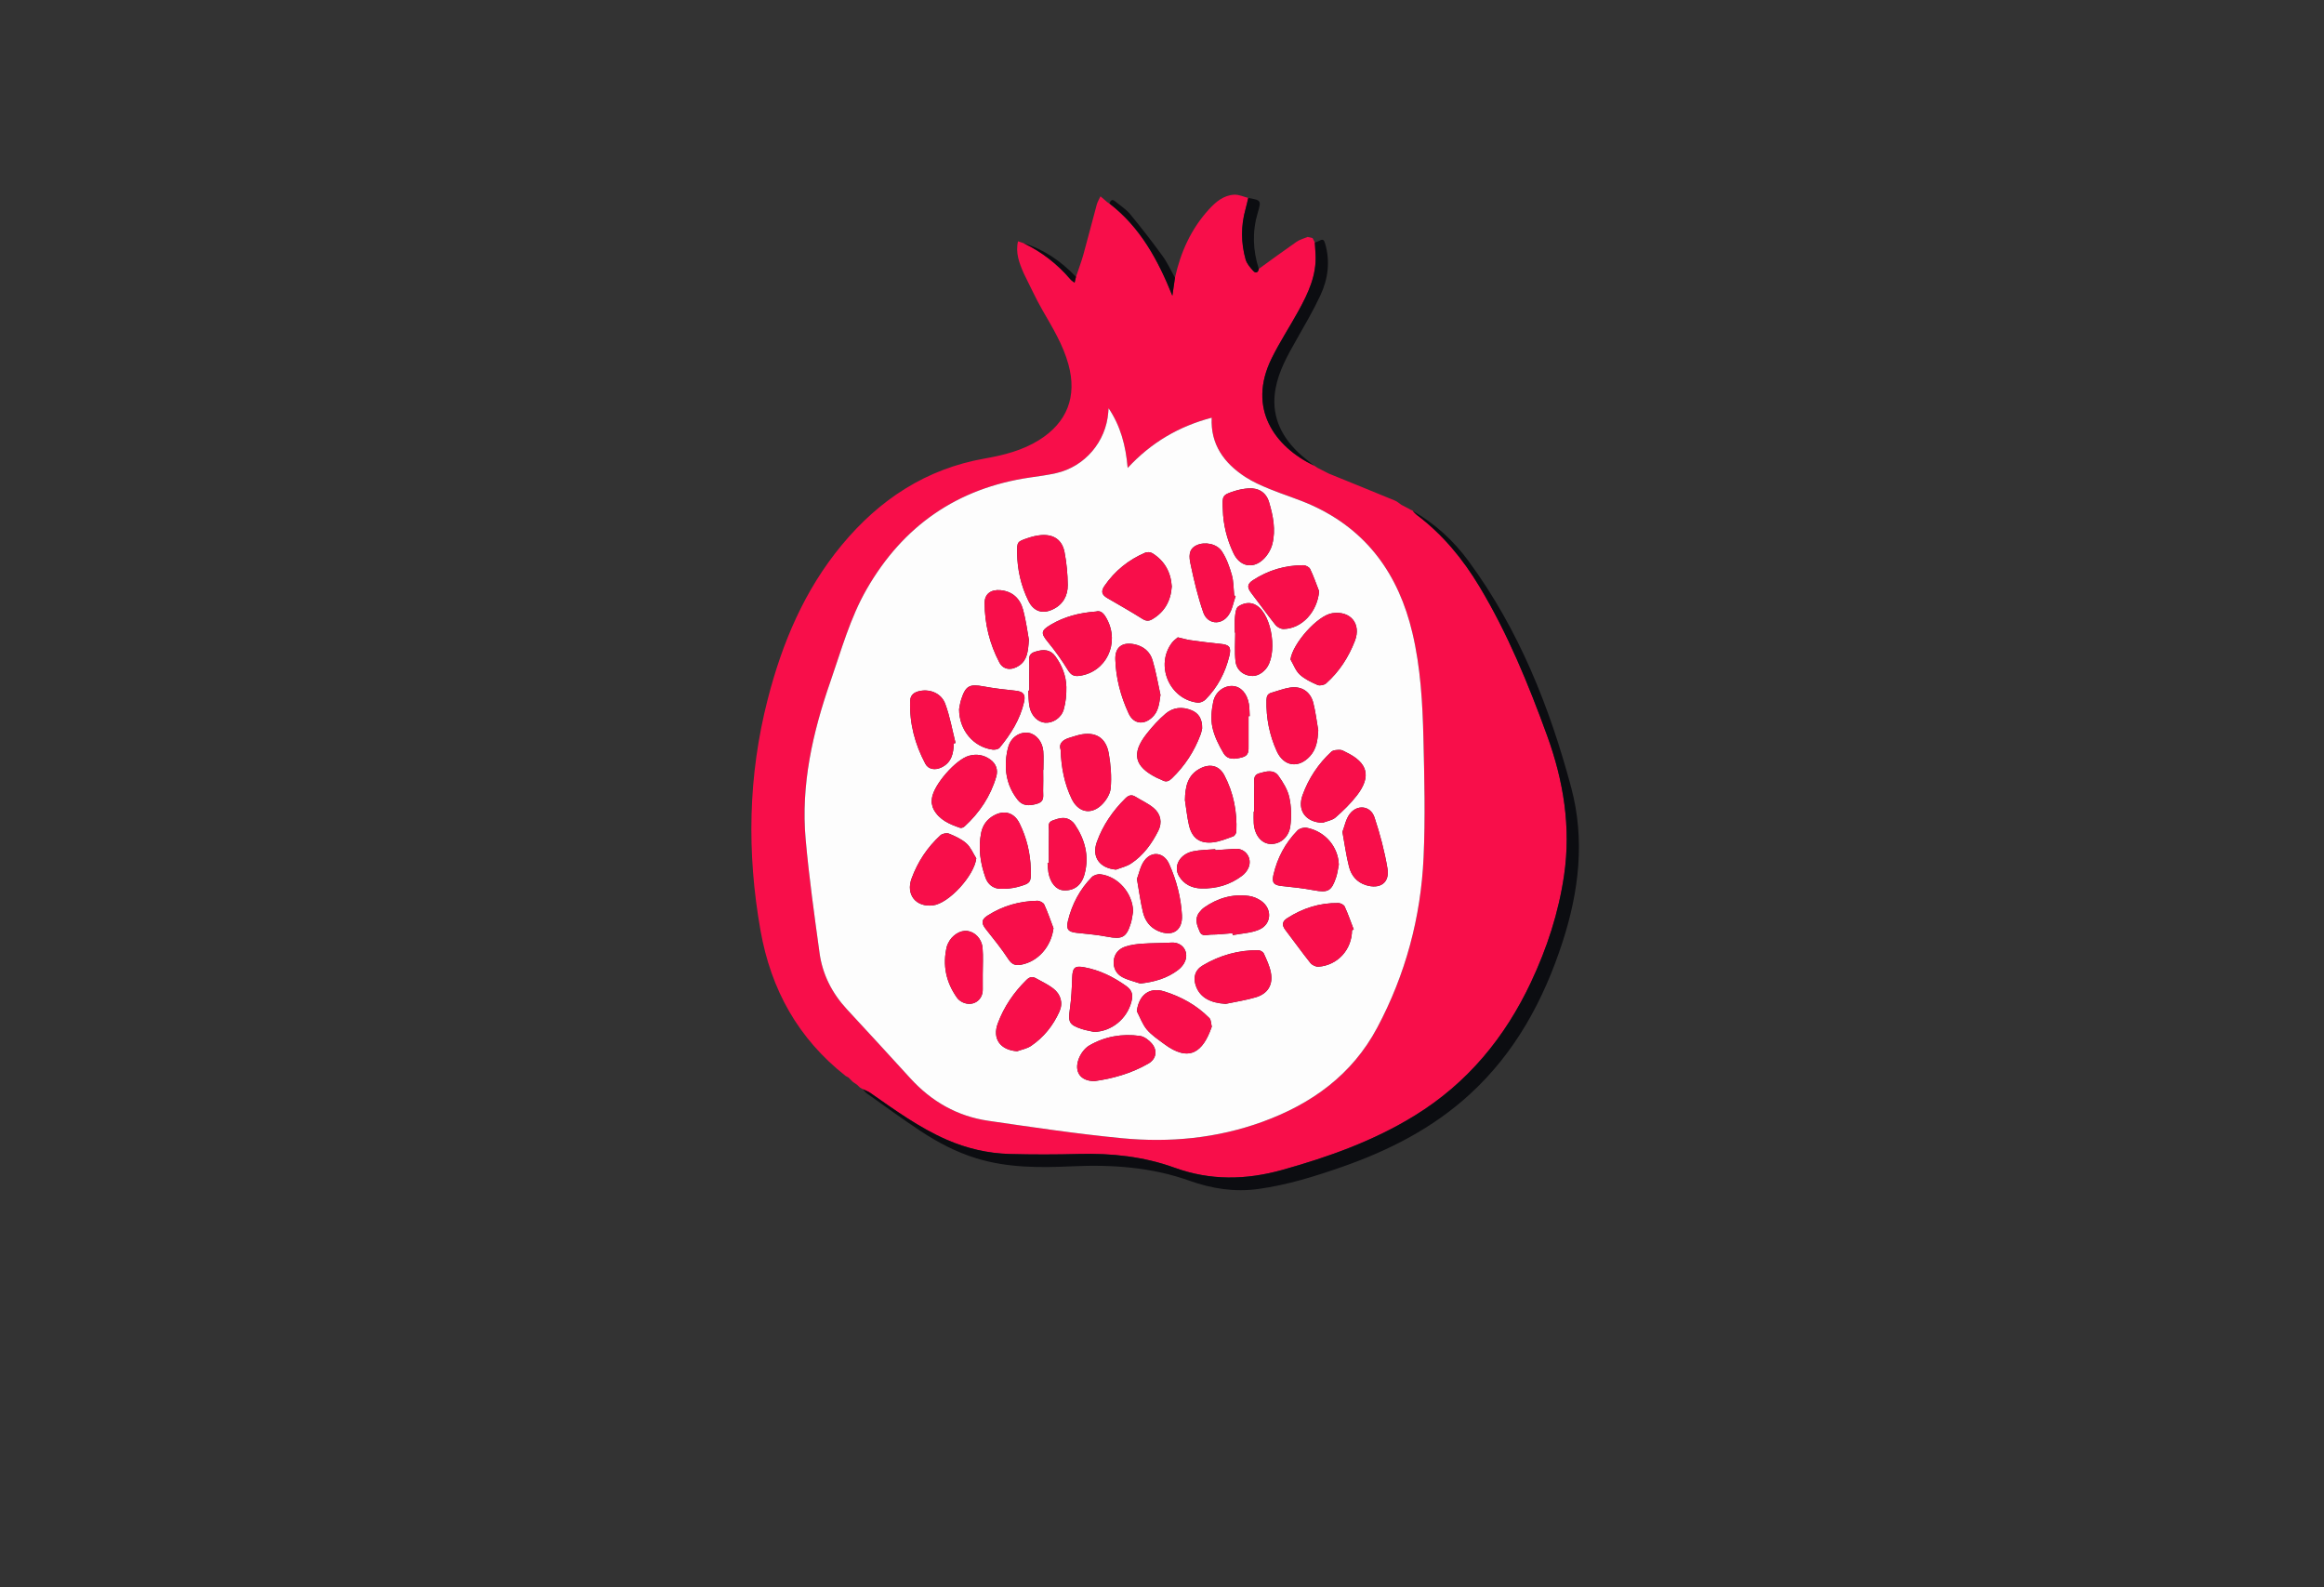 <?xml version="1.0" encoding="iso-8859-1"?>
<!-- Generator: Adobe Illustrator 17.0.0, SVG Export Plug-In . SVG Version: 6.00 Build 0)  -->
<!DOCTYPE svg PUBLIC "-//W3C//DTD SVG 1.1//EN" "http://www.w3.org/Graphics/SVG/1.1/DTD/svg11.dtd">
<svg version="1.1" xmlns="http://www.w3.org/2000/svg" xmlns:xlink="http://www.w3.org/1999/xlink" x="0px" y="0px"
	 width="1208.75px" height="825.531px" viewBox="0 0 1208.75 825.531" style="enable-background:new 0 0 1208.75 825.531;"
	 xml:space="preserve">
<rect x="0" y="0" width="1208.75" height="825.531" fill="#333333" stroke="none"/>
<g id="Layer_1" style="display:none;">
	<g style="display:inline;">
		<path style="fill:#F80E4A;" d="M944.876,241.434c0.973,0.335,1.945,0.671,2.901,0.999c9.454,4.517,17.54,10.828,24.353,18.801
			c0.59,0.69,1.428,1.168,2.151,1.745c0.246-1.019,0.492-2.039,0.738-3.058c1.297-3.877,2.762-7.708,3.858-11.642
			c2.401-8.619,4.579-17.3,6.942-25.929c0.409-1.495,1.281-2.863,1.939-4.29c1.146,0.991,2.282,1.994,3.445,2.965
			c0.367,0.306,0.807,0.524,1.213,0.782c16.079,12.385,25.286,29.413,32.727,47.955c0.452-3.128,0.904-6.257,1.356-9.385
			c2.939-13.272,8.363-25.335,17.592-35.461c3.575-3.923,7.664-7.432,13.253-7.706c2.39-0.118,4.844,1.08,7.268,1.679
			c-0.466,1.927-0.869,3.872-1.405,5.78c-2.456,8.742-2.416,17.527,0.031,26.202c0.628,2.227,2.401,4.259,4.026,6.036
			c1.178,1.288,2.518,0.877,2.835-1.118c6.539-4.716,13.026-9.508,19.653-14.097c1.688-1.169,3.819-1.696,5.724-2.51
			c0.849,0.198,1.721,0.388,2.594,0.578c0.393,0.778,0.787,1.555,1.179,2.332c0.125,2.067,0.264,4.133,0.375,6.201
			c0.581,10.831-3.858,20.174-8.864,29.29c-4.553,8.293-9.783,16.239-13.961,24.709c-12.893,26.138,1.677,46.036,21.973,55.792
			c0.276-0.005,0.467,0.121,0.568,0.375c-0.004-0.001,0.227,0.087,0.227,0.087c0.333,0.224,0.666,0.449,0.984,0.668
			c1.968,1.005,3.95,2.016,5.932,3.026c11.481,4.675,22.972,9.326,34.431,14.057c1.223,0.505,2.256,1.473,3.353,2.216
			c1.258,0.653,2.539,1.316,3.82,1.978c0.322,0.186,0.643,0.372,0.959,0.556c0.223,0.026,0.418,0.11,0.58,0.251
			c0.289-0.024,0.474,0.103,0.555,0.381c0.69,0.688,1.311,1.47,2.083,2.052c13.46,10.145,23.947,22.884,32.584,37.246
			c14.739,24.51,25.507,50.843,35.233,77.609c8.516,23.438,12.454,47.525,8.805,72.527c-2.839,19.453-8.867,37.885-17.2,55.609
			c-13.55,28.821-33.05,52.478-60.368,69.333c-21.474,13.249-44.911,21.604-69.081,28.347c-18.854,5.26-37.355,5.576-55.938-1.157
			c-16.052-5.816-32.746-7.611-49.783-7.154c-11.985,0.321-23.992,0.342-35.975,0.011c-11.319-0.313-22.25-2.851-32.68-7.395
			c-14.412-6.279-27.03-15.468-39.819-24.391c-1.177-0.821-2.594-1.297-3.899-1.932l0.079,0.058
			c-0.509-0.284-1.018-0.567-1.526-0.851l0.038,0.035c-0.521-0.507-1.042-1.014-1.563-1.521l0.064,0.049
			c-0.764-0.525-1.527-1.049-2.291-1.574l0.054,0.048c-0.27-0.269-0.539-0.538-0.809-0.806l0.056,0.058
			c-0.269-0.268-0.537-0.536-0.806-0.805l0.064,0.057c-0.274-0.268-0.547-0.536-0.82-0.804l0.083,0.058
			c-0.507-0.279-1.013-0.559-1.519-0.838c-24.692-19.403-38.845-44.809-44.315-75.643c-7.175-40.441-6.481-80.519,3.754-120.329
			c7.536-29.311,19.095-56.799,38.621-80.305c19.525-23.506,43.693-39.506,74.329-44.875c9.814-1.72,19.526-4.183,28.174-9.581
			c14.587-9.105,19.837-22.616,15.296-39.259c-2.797-10.252-8.279-19.172-13.511-28.265c-3.59-6.238-6.553-12.836-9.793-19.264
			C945.499,252.739,943.451,247.392,944.876,241.434z M991.982,328.266c-0.061,0.706-0.128,1.411-0.182,2.117
			c-1.155,15.278-12.147,28.229-27.074,31.626c-4.492,1.022-9.088,1.611-13.654,2.277c-37.762,5.507-65.963,25.105-84.901,58.025
			c-8.643,15.024-13.202,31.747-18.858,48.001c-9.274,26.651-15.447,53.865-12.899,82.255c1.772,19.747,4.535,39.415,7.234,59.067
			c1.533,11.16,6.515,20.878,14.209,29.19c11.031,11.919,22.038,23.862,32.966,35.875c10.999,12.092,24.478,19.793,40.622,22.137
			c23.081,3.352,46.178,6.812,69.381,9.049c24.834,2.394,49.432,0.089,73.1-8.499c25.622-9.297,46.702-24.458,59.753-48.952
			c14.716-27.618,22.697-57.344,24.12-88.518c0.939-20.562,0.422-41.213-0.072-61.81c-0.443-18.469-1.455-36.953-5.74-55.05
			c-7.142-30.167-23.446-53.216-52.209-66.285c-7.144-3.246-14.734-5.499-22.005-8.485c-4.373-1.796-8.788-3.726-12.727-6.296
			c-11.068-7.22-18.124-16.957-17.449-30.806c-16.903,4.446-31.349,12.775-43.704,26.135
			C1000.905,347.575,998.155,337.473,991.982,328.266z"/>
		<path style="fill:#0C0D11;" d="M1219.38,802.714c-4.601,5.708-9.792,9.511-16.789,10.394c-5.291,0.668-10.118-0.486-13.612-4.505
			c-2.031-2.336-3.067-1.713-4.958-0.165c-4.065,3.326-8.734,5.537-14.107,4.779c-7.426-1.047-11.788-7.867-10.512-16.727
			c1.206-8.369,3.093-16.639,4.371-25c0.388-2.54,0.758-6.432-0.634-7.606c-2.628-2.217-5.564,0.489-7.867,2.302
			c-4.332,3.41-7.305,7.694-8.273,13.325c-1.665,9.693-3.603,19.34-5.328,29.024c-0.513,2.878-1.425,4.678-4.926,4.187
			c-2.697-0.379-5.511-0.295-8.233-0.022c-3.208,0.322-3.966-0.933-3.127-3.77c0.276-0.933,0.456-1.895,0.885-3.717
			c-5.237,4.401-10.244,7.542-16.46,7.987c-6.075,0.435-9.064-1.948-12.083-9.082c-4.359,2.675-8.533,6.228-13.36,7.997
			c-11.122,4.075-21.262-2.35-21.812-14.144c-0.591-12.671,2.752-24.472,12.057-33.845c4.882-4.918,11.008-7.265,17.814-7.448
			c8.618-0.231,17.25,0.072,25.869-0.135c2.781-0.067,2.742,1.143,2.332,3.076c-2.842,13.383-5.687,26.766-8.506,40.154
			c-0.229,1.088-0.403,2.218-0.38,3.324c0.063,3.084,1.731,4.338,4.638,3.14c6.429-2.649,11.127-6.982,12.568-14.131
			c2.163-10.731,4.378-21.452,6.425-32.206c0.446-2.342,1.2-3.439,3.805-3.207c2.976,0.266,6.014,0.28,8.988,0.002
			c3.201-0.299,3.629,0.901,2.648,3.562c-0.342,0.927-0.259,2.01-0.371,3.022c0.962-0.469,1.953-0.885,2.879-1.416
			c2.153-1.236,4.163-2.789,6.427-3.754c11.675-4.98,20.931,2.061,19.12,14.697c-1.2,8.374-2.964,16.667-4.459,24.999
			c-0.264,1.47-0.546,2.949-0.64,4.435c-0.283,4.452,1.685,5.808,5.648,3.858c3.526-1.735,5.48-3.816,5.178-8.597
			c-0.737-11.661,2.457-22.479,10.141-31.587c5.112-6.059,11.895-9.034,19.721-9.242c8.618-0.23,17.248-0.015,25.871-0.088
			c2.037-0.017,2.731,0.135,2.183,2.636c-3.036,13.851-5.856,27.752-8.566,41.671c-0.315,1.617-0.021,4.465,0.917,4.949
			c1.383,0.715,3.874,0.337,5.411-0.481c6.662-3.55,10.561-9.13,11.786-16.716c1.091-6.751,2.616-13.434,4.011-20.135
			c0.94-4.516,0.987-4.505-3.607-4.589c-0.497-0.009-0.993-0.046-1.924-0.091c1.452-3.43,1.108-8.039,6.926-7.139
			c0.364,0.056,1.169-1.024,1.333-1.683c0.809-3.257,1.715-6.523,2.101-9.842c0.256-2.204,1.296-3.004,3.189-3.359
			c3.791-0.709,7.59-1.384,11.358-2.203c1.938-0.422,2.124,0.213,1.734,1.92c-0.914,4.001-1.569,8.062-2.501,12.059
			c-0.544,2.33-0.244,3.562,2.542,3.252c1.723-0.192,3.484-0.036,5.241-0.036c-0.811,5.639-2.184,7.103-7.183,7.1
			c-1.88-0.001-2.651,0.572-3.006,2.377c-2.185,11.108-4.561,22.179-6.596,33.313c-0.387,2.115,0.468,4.458,0.75,6.695
			c2.279-0.578,4.872-0.654,6.77-1.841c3.73-2.333,5.97-5.133,5.409-10.588c-1.595-15.509,8.005-31.298,20.831-36.052
			c8.362-3.1,15.693-0.832,18.573,5.861c2.298,5.342,1.41,10.534-1.379,15.403c-4.595,8.024-12.093,11.259-20.881,11.73
			c-2.69,0.144-2.735,1.204-2.449,3.151c1.623,11.034,11.326,15.368,20.434,8.874c2.788-1.988,4.824-5.002,7.401-7.33
			c1.31-1.183,3.054-1.887,4.937-2.25c-4.801,9.989-11.092,17.942-22.757,19.641c-9.275,1.351-17.443,0.19-22.24-8.384
			c-4.339,2.613-8.316,5.736-12.818,7.568c-9.029,3.674-14.099,0.89-17.651-8.096c-4.779,2.76-9.402,6.291-14.617,8.247
			C1227.509,815.397,1221.84,811.89,1219.38,802.714z M1200.248,795.501c0.282,1.384,0.561,4.009,1.374,6.458
			c1.189,3.581,3.852,4.953,6.99,3.141c5.66-3.268,10.673-7.293,11.962-14.38c1.267-6.972,2.695-13.915,4.102-20.86
			c0.906-4.475-2.931-8.815-7.291-7.5c-2.792,0.842-5.635,2.755-7.575,4.961C1203.093,774.958,1201.047,784.422,1200.248,795.501z
			 M1078.142,794.328c0.663,2.868,1.134,5.799,2.051,8.584c0.756,2.297,2.683,3.071,5.107,2.634
			c4.03-0.726,12.169-8.518,12.973-12.55c1.508-7.56,2.775-15.176,4.562-22.668c0.784-3.288-0.347-5.283-2.708-6.997
			c-2.369-1.72-5.067-1.793-7.321-0.101c-2.445,1.835-4.878,3.918-6.651,6.374C1080.888,776.898,1078.965,785.337,1078.142,794.328z
			 M1311.135,767.213c-0.01-4.627-2.094-5.848-6.108-3.477c-1.159,0.685-2.237,1.587-3.167,2.566
			c-4.331,4.564-6.388,10.232-7.962,16.199c-0.717,2.718,0.376,2.829,2.488,2.673
			C1304.328,784.586,1311.155,776.322,1311.135,767.213z"/>
		<path style="fill:#0C0D11;" d="M961.387,837.685c3.079-3.252,6.001-6.436,9.07-9.469c0.44-0.435,1.695-0.405,2.398-0.136
			c1.375,0.527,2.576,1.495,3.938,2.069c5.041,2.124,7.19,0.914,8.258-4.427c1.288-6.435,2.647-12.855,3.651-19.614
			c-5.672,4.203-11.437,7.544-18.714,6.859c-7.727-0.727-12.019-5.342-14.427-12.773c-5.317,6.91-11.415,11.776-20.124,12.823
			c-8.527,1.025-15.954-0.168-21.21-7.954c-4.639,4.026-9.452,7.528-15.781,7.825c-8.758,0.411-14.053-5.108-12.727-13.818
			c1.441-9.468,3.523-18.836,5.06-28.291c0.387-2.38-0.24-4.926-0.402-7.395c-2.179,1.224-4.682,2.096-6.474,3.741
			c-5.038,4.623-6.62,10.898-7.664,17.412c-1.379,8.604-3.091,17.156-4.438,25.765c-0.321,2.049-1.207,2.422-2.93,2.388
			c-3.248-0.064-6.509-0.194-9.744,0.016c-2.537,0.165-2.614-1.107-2.283-2.94c2.345-12.983,4.777-25.951,6.942-38.964
			c0.376-2.26-0.382-4.708-0.616-7.07c-2.282,0.906-4.957,1.334-6.762,2.82c-3.385,2.785-5.742,6.352-6.589,10.96
			c-2.001,10.885-4.416,21.694-6.518,32.562c-0.392,2.025-1.146,2.71-3.183,2.612c-3.242-0.156-6.506-0.174-9.743,0.027
			c-2.602,0.162-3.237-0.714-2.706-3.203c2.229-10.462,4.34-20.949,6.477-31.43c0.121-0.595,0.091-1.221,0.153-2.159
			c-3.384,2.042-6.571,3.849-9.603,5.888c-0.635,0.427-0.815,1.68-1.004,2.594c-2.54,12.285-8.325,22.195-20.513,27.047
			c-15.855,6.312-29.981-3.638-29.628-20.681c0.303-14.602,11.126-28.937,25.037-33.061c12.125-3.594,24.85,0.422,26.189,16.833
			c0.611-0.2,1.177-0.44,1.768-0.571c6.613-1.475,10.842-4.941,10.804-12.33c-0.019-3.647,1.554-5.66,5.723-4.964
			c2.431,0.406,5.001,0.236,7.483,0.023c3.074-0.264,3.841,0.81,2.701,3.611c-0.314,0.771-0.232,1.702-0.4,3.152
			c4.577-3.673,8.85-6.903,14.647-6.926c6.813-0.026,9.695,4.115,10.912,10.266c2.381-2.142,4.366-4.191,6.622-5.877
			c1.875-1.401,3.958-2.672,6.14-3.487c7.975-2.979,14.407,1.168,14.19,9.656c-0.168,6.553-1.425,13.092-2.414,19.604
			c-0.672,4.423-1.759,8.781-2.588,13.181c-0.781,4.147,0.905,5.815,4.94,4.586c1.966-0.599,4.167-1.581,5.392-3.093
			c0.967-1.193,0.864-3.474,0.791-5.254c-0.59-14.276,3.094-26.806,15.277-35.382c3.107-2.187,7.219-3.485,11.034-4.026
			c10.158-1.442,16.063,7.024,13.809,16.894c-2.258,9.891-10.211,16.114-22.319,17.111c-3.304,0.272-3.447,1.211-2.911,3.963
			c2.008,10.31,10.855,14.367,19.614,8.561c5.388-3.571,9.329-7.948,10.14-15.211c0.642-5.755,2.967-11.594,5.703-16.785
			c4.979-9.448,13.056-14.936,24.065-15.148c8.995-0.173,17.995-0.09,26.993-0.17c1.564-0.014,2.314,0.299,1.919,2.113
			c-4.228,19.442-8.394,38.897-12.627,58.338c-0.341,1.569-0.985,3.084-1.601,4.578
			C993.511,838.115,979.459,844.217,961.387,837.685z M809.442,773.133c0.131,0.177,0.262,0.355,0.393,0.532
			c-0.031-0.284-0.062-0.568-0.094-0.852c-0.91-2.012-1.524-4.237-2.789-5.994c-3.174-4.411-7.498-4.552-10.794-0.21
			c-1.764,2.324-3.035,5.136-4.031,7.907c-2.779,7.728-4.086,15.688-2.079,23.826c0.864,3.505,2.687,6.597,6.663,7.276
			c3.731,0.637,6.372-1.582,7.854-4.544c2.034-4.064,3.373-8.472,5.084-12.703c1.148-2.84,0.724-4.519-2.643-5.336
			c-2.097-0.509-3.986-1.959-5.889-3.117c-0.451-0.274-0.973-1.335-0.803-1.587c1.534-2.266,3.012-4.653,4.989-6.482
			C805.833,771.358,808.017,772.656,809.442,773.133z M971.427,792.445c0.598,3.265,0.908,6.618,1.882,9.767
			c0.84,2.716,3.38,4.092,5.975,2.875c5.857-2.748,10.885-6.747,12.538-13.333c1.871-7.454,2.932-15.11,4.745-22.582
			c0.702-2.893,0.324-5.269-2.096-6.403c-2.123-0.995-5.099-1.661-7.154-0.933c-2.506,0.887-4.831,3.073-6.555,5.238
			C974.911,774.42,972.504,783.089,971.427,792.445z M944.309,767.544c-0.589-1.546-0.91-4.172-1.826-4.399
			c-1.625-0.403-3.627,0.593-5.435,1.129c-0.553,0.164-1.02,0.701-1.467,1.13c-5.146,4.942-7.458,11.324-8.949,18.062
			c-0.086,0.388,1.387,1.625,2.121,1.613C936.865,784.953,943.684,777.015,944.309,767.544z"/>
		<path style="fill:#0C0D11;" d="M864.142,682.387c1.305,0.636,2.723,1.112,3.899,1.932c12.789,8.924,25.407,18.112,39.819,24.391
			c10.43,4.544,21.361,7.082,32.68,7.395c11.984,0.331,23.991,0.31,35.975-0.011c17.036-0.456,33.731,1.338,49.783,7.154
			c18.583,6.733,37.083,6.417,55.938,1.157c24.169-6.743,47.607-15.098,69.081-28.347c27.319-16.855,46.819-40.513,60.368-69.333
			c8.333-17.724,14.361-36.156,17.2-55.609c3.649-25.002-0.289-49.089-8.805-72.527c-9.725-26.766-20.494-53.1-35.233-77.609
			c-8.637-14.362-19.124-27.101-32.584-37.246c-0.772-0.582-1.393-1.363-2.083-2.052c11.548,6.596,21.173,15.407,29.006,26.059
			c26.102,35.497,42.142,75.688,53.412,117.841c7.22,27.006,4.048,53.9-4.506,80.253c-9.813,30.228-24.544,57.5-48.269,79.227
			c-19.166,17.551-41.822,29.131-66.129,37.647c-14.314,5.015-28.786,9.52-43.921,11.598c-12.31,1.69-24.18-0.19-35.645-4.276
			c-19.866-7.082-40.268-8.483-61.112-7.528c-16.709,0.766-33.442,0.855-49.731-4.127c-10.579-3.236-20.251-8.336-29.391-14.396
			c-9.348-6.197-18.407-12.833-27.562-19.32C865.488,684.063,864.867,683.152,864.142,682.387z"/>
		<path style="fill:#0C0D11;" d="M742.036,737.532c-12.407,4.388-18.288,13.025-13.773,25.102c0.248,0.664-0.419,2.236-1.079,2.578
			c-3.639,1.89-7.44,3.466-11.12,5.281c-2.119,1.045-2.448,0.227-2.564-1.757c-0.895-15.279,6.655-27.737,21.515-34.953
			c9.201-4.468,18.867-6.224,29.048-4.204c13.854,2.749,20.751,15.06,15.526,28.304c-5.005,12.687-15.213,19.318-27.921,22.537
			c-2.074,0.525-2.773,1.205-3.149,3.251c-1.572,8.558-3.422,17.065-5.076,25.609c-0.459,2.371-1.229,3.725-4.084,3.439
			c-3.216-0.322-6.493-0.159-9.737-0.031c-2.229,0.088-2.672-0.447-2.179-2.789c4.866-23.117,9.574-46.267,14.308-69.412
			C741.94,739.56,741.938,738.595,742.036,737.532z M750.522,773.692c1.746-0.76,2.948-1.061,3.89-1.728
			c8.959-6.343,13.301-15.263,13.718-26.018c0.207-5.34-3.064-9.016-7.807-10.593c-1.907-0.634-2.314-0.143-2.626,1.622
			c-0.818,4.634-1.853,9.229-2.758,13.849C753.494,758.205,752.084,765.594,750.522,773.692z"/>
		<path style="fill:#0C0D11;" d="M1039.169,766.542c8.074-11.398,17.918-12.76,29.635-5.767c-3.315,2.781-6.391,5.475-9.627,7.96
			c-0.503,0.386-1.861,0.059-2.608-0.341c-3.112-1.668-6.292-1.85-9.265-0.079c-6.032,3.593-10.918,8.261-12.385,15.514
			c-1.724,8.53-3.383,17.074-4.942,25.636c-0.421,2.312-1.219,3.416-3.824,3.227c-3.477-0.253-6.989-0.104-10.483-0.01
			c-1.91,0.051-2.273-0.574-1.888-2.446c3.509-17.043,6.932-34.105,10.333-51.17c0.353-1.773,1.122-2.475,3.01-2.387
			c3.364,0.156,6.753,0.211,10.109-0.024c2.733-0.191,2.813,1.153,2.413,3.142c-0.398,1.982-0.75,3.973-1.122,5.96
			C1038.74,766.018,1038.955,766.28,1039.169,766.542z M1038.911,766.598c-0.091-0.099-0.167-0.181-0.242-0.263
			c-0.08,0.16-0.188,0.315-0.226,0.484c-0.014,0.062,0.137,0.161,0.213,0.243C1038.742,766.905,1038.828,766.748,1038.911,766.598z"
			/>
		<path style="fill:#0C0D11;" d="M1098.772,358.086c-20.295-9.756-34.866-29.654-21.973-55.792
			c4.178-8.47,9.408-16.416,13.961-24.709c5.005-9.116,9.445-18.46,8.864-29.29c-0.111-2.068-0.25-4.134-0.375-6.201
			c0.808-0.314,1.659-0.547,2.411-0.96c1.754-0.964,2.348-0.534,2.929,1.464c2.717,9.338,1.546,18.393-2.443,26.932
			c-3.728,7.981-8.216,15.617-12.563,23.295c-4.546,8.028-9.101,16.053-10.774,25.257c-2.395,13.179,2.303,24,11.667,33.047
			C1093.066,353.63,1095.997,355.776,1098.772,358.086z"/>
		<path style="fill:#0C0D11;" d="M1026.5,260.378c-0.452,3.128-0.904,6.257-1.356,9.385c-7.441-18.542-16.648-35.57-32.727-47.955
			c0.541-1.495,1.268-2.556,2.939-1.163c2.646,2.206,5.683,4.094,7.841,6.706c5.854,7.09,11.488,14.378,16.893,21.817
			C1022.605,252.63,1024.386,256.625,1026.5,260.378z"/>
		<path style="fill:#0C0D11;" d="M1070.099,255.79c-0.316,1.995-1.657,2.406-2.835,1.118c-1.624-1.777-3.397-3.808-4.026-6.036
			c-2.448-8.675-2.487-17.46-0.031-26.202c0.536-1.908,0.939-3.853,1.405-5.78c6.722,1.226,6.848,1.264,4.929,7.736
			C1066.632,236.435,1066.987,246.124,1070.099,255.79z"/>
		<path style="fill:#0C0D11;" d="M975.019,259.921c-0.246,1.019-0.492,2.039-0.738,3.058c-0.723-0.577-1.561-1.055-2.151-1.745
			c-6.813-7.973-14.899-14.284-24.353-18.801C958.501,245.726,967.346,251.911,975.019,259.921z"/>
		<path style="fill:#0C0D11;" d="M944.876,241.434c-1.425,5.958,0.622,11.305,2.922,16.597
			C946.822,252.492,945.849,246.963,944.876,241.434z"/>
		<path style="fill:#0C0D11;" d="M1106.482,362.242c-1.982-1.01-3.965-2.021-5.932-3.026
			C1102.537,360.228,1104.51,361.235,1106.482,362.242z"/>
		<path style="fill:#0C0D11;" d="M1098.07,239.761c-0.872-0.19-1.745-0.38-2.594-0.578
			C1096.356,239.37,1097.213,239.565,1098.07,239.761z"/>
		<path style="fill:#0C0D11;" d="M1148.086,380.494c-1.281-0.663-2.562-1.325-3.82-1.978
			C1145.555,379.182,1146.821,379.838,1148.086,380.494z"/>
		<path style="fill:#0C0D11;" d="M861.169,680.109c0.521,0.507,1.042,1.014,1.563,1.521
			C862.211,681.122,861.69,680.616,861.169,680.109z"/>
		<path style="fill:#0C0D11;" d="M858.942,678.584c0.764,0.525,1.527,1.049,2.291,1.574
			C860.469,679.633,859.706,679.109,858.942,678.584z"/>
		<path style="fill:#0C0D11;" d="M855.244,675.552c0.506,0.28,1.013,0.559,1.519,0.838
			C856.257,676.111,855.75,675.831,855.244,675.552z"/>
		<path style="fill:#0C0D11;" d="M1149.625,381.302c-0.162-0.142-0.357-0.226-0.58-0.251
			C1149.294,381.043,1149.485,381.127,1149.625,381.302z"/>
		<path style="fill:#0C0D11;" d="M862.694,681.594c0.509,0.284,1.018,0.567,1.526,0.851
			C863.712,682.161,863.203,681.878,862.694,681.594z"/>
		<path style="fill:#0C0D11;" d="M856.68,676.332c0.273,0.268,0.547,0.536,0.82,0.804C857.227,676.869,856.953,676.6,856.68,676.332
			z"/>
		<path style="fill:#0C0D11;" d="M857.436,677.08c0.269,0.268,0.537,0.536,0.806,0.805
			C857.974,677.616,857.705,677.348,857.436,677.08z"/>
		<path style="fill:#0C0D11;" d="M1099.566,358.548c0,0-0.231-0.088-0.227-0.087
			C1099.343,358.462,1099.566,358.548,1099.566,358.548z"/>
		<path style="fill:#0C0D11;" d="M858.187,677.826c0.27,0.269,0.539,0.537,0.809,0.806
			C858.726,678.364,858.456,678.095,858.187,677.826z"/>
		<path style="fill:#FDFDFD;" d="M991.982,328.266c6.173,9.207,8.923,19.308,9.911,31.055
			c12.354-13.361,26.801-21.689,43.704-26.135c-0.675,13.849,6.38,23.586,17.449,30.806c3.939,2.57,8.354,4.5,12.727,6.296
			c7.271,2.987,14.861,5.239,22.005,8.485c28.764,13.07,45.067,36.118,52.209,66.285c4.285,18.097,5.297,36.58,5.74,55.05
			c0.494,20.596,1.011,41.248,0.072,61.81c-1.423,31.174-9.404,60.9-24.12,88.518c-13.051,24.494-34.131,39.655-59.753,48.952
			c-23.668,8.588-48.266,10.893-73.1,8.499c-23.203-2.237-46.3-5.697-69.381-9.049c-16.144-2.345-29.623-10.045-40.622-22.137
			c-10.928-12.014-21.934-23.957-32.966-35.875c-7.694-8.312-12.676-18.031-14.209-29.19c-2.699-19.651-5.462-39.319-7.234-59.067
			c-2.548-28.391,3.626-55.604,12.899-82.255c5.656-16.254,10.215-32.977,18.858-48.001c18.938-32.92,47.139-52.518,84.901-58.025
			c4.566-0.666,9.163-1.255,13.654-2.277c14.927-3.397,25.919-16.348,27.074-31.626
			C991.854,329.677,991.921,328.972,991.982,328.266z M1103.252,543.872c2.286-0.893,5.031-1.262,6.765-2.783
			c3.984-3.496,7.859-7.256,11.091-11.441c7.648-9.902,5.71-17.063-5.63-22.492c-1.008-0.483-2.064-1.216-3.097-1.216
			c-1.534,0.001-3.539,0.043-4.526,0.954c-6.784,6.257-11.788,13.79-14.962,22.479
			C1089.953,537.424,1094.433,543.563,1103.252,543.872z M967.038,505.995c0.316,9.333,2.001,17.569,5.7,25.343
			c3.236,6.802,9.601,8.595,15.195,3.598c2.495-2.229,4.851-5.865,5.132-9.051c0.527-5.977,0.042-12.189-1.012-18.127
			c-1.487-8.374-7.117-11.554-15.428-9.609c-1.573,0.368-3.098,0.935-4.655,1.378C968.302,500.571,965.888,502.443,967.038,505.995z
			 M1006.658,641.823c1.69,3.216,2.92,6.816,5.197,9.541c2.422,2.9,5.757,5.077,8.83,7.387c13.316,10.013,20.384,4.204,24.833-8.539
			c0.041-0.118,0.144-0.249,0.119-0.349c-0.386-1.517-0.31-3.505-1.264-4.468c-6.612-6.67-14.628-11.105-23.569-13.878
			C1013.266,629.18,1007.711,633.331,1006.658,641.823z M1086.578,458.885c1.569,2.676,2.653,5.875,4.832,7.891
			c2.575,2.382,5.989,3.986,9.263,5.413c1.175,0.512,3.455,0.038,4.457-0.855c6.815-6.07,11.659-13.569,14.938-22.063
			c3.432-8.89-2.228-15.811-11.726-14.417C1100.695,435.977,1087.761,450.543,1086.578,458.885z M995.859,568.214
			c2.612-1.027,5.493-1.645,7.783-3.158c6.389-4.222,10.8-10.323,14.185-17.051c2.182-4.336,1.267-8.76-2.46-11.875
			c-2.815-2.352-6.299-3.896-9.451-5.854c-2.056-1.277-3.606-0.697-5.227,0.907c-6.561,6.496-11.675,13.928-14.817,22.634
			C983.06,561.609,987.264,567.495,995.859,568.214z M1040.631,494.776c0.117-4.948-1.822-7.936-5.534-9.452
			c-4.778-1.951-9.529-1.545-13.392,1.72c-3.667,3.1-6.964,6.747-9.943,10.531c-8.043,10.217-6.399,17.024,5.205,22.836
			c0.998,0.5,2.077,0.844,3.058,1.373c1.981,1.068,3.379,0.405,4.911-1.076c6.653-6.436,11.59-13.966,14.824-22.616
			C1040.275,496.715,1040.514,495.234,1040.631,494.776z M944.411,662.666c2.411-0.887,5.109-1.347,7.179-2.74
			c6.647-4.475,11.539-10.618,14.809-17.889c1.997-4.441,0.748-8.965-3.241-12.036c-2.726-2.099-5.955-3.547-8.966-5.274
			c-1.874-1.075-3.367-0.689-4.935,0.854c-6.584,6.476-11.671,13.928-14.9,22.579C931.378,656.146,935.614,662.061,944.411,662.666z
			 M1101.471,423.452c-1.517-3.876-2.865-7.832-4.662-11.574c-0.491-1.022-2.33-1.978-3.548-1.976
			c-9.453,0.021-18.228,2.58-26.166,7.768c-3.117,2.038-3.172,3.769-0.861,6.759c4.244,5.492,8.255,11.168,12.587,16.588
			c0.895,1.12,2.782,2.082,4.192,2.054C1092.632,442.886,1100.564,434.043,1101.471,423.452z M1027.975,447.416
			c-0.792,0.712-2.111,1.573-3.007,2.754c-8.902,11.736-1.379,29.475,13.293,31.203c1.318,0.155,3.163-0.653,4.135-1.635
			c6.288-6.354,10.313-14.021,12.395-22.699c1.09-4.544,0.01-5.799-4.649-6.241c-5.193-0.493-10.371-1.179-15.54-1.895
			C1032.635,448.63,1030.711,448.042,1027.975,447.416z M1111.716,565.641c-0.311-9.282-7.052-17.314-16.683-19.194
			c-1.493-0.291-3.785,0.345-4.825,1.413c-6.315,6.482-10.484,14.231-12.5,23.085c-0.932,4.093,0.226,5.379,4.389,5.797
			c5.559,0.559,11.132,1.184,16.619,2.209c7.309,1.365,9.219,0.48,11.604-6.753C1111.015,570.089,1111.263,567.831,1111.716,565.641
			z M1031.687,532.109c0.672,4.298,1.11,8.648,2.068,12.881c1.529,6.751,5.515,9.793,12.428,9.043
			c3.631-0.394,7.171-1.888,10.658-3.145c0.758-0.273,1.554-1.636,1.591-2.528c0.434-10.273-1.461-20.113-6.271-29.24
			c-2.548-4.834-7.12-6.139-12.109-3.738C1032.984,518.783,1031.813,525.111,1031.687,532.109z M1101.026,495.82
			c-0.833-4.768-1.389-9.606-2.57-14.285c-1.49-5.901-6.109-8.92-12.106-8.001c-3.281,0.503-6.441,1.776-9.665,2.669
			c-2.006,0.556-2.552,1.839-2.596,3.876c-0.2,9.249,1.525,18.079,5.335,26.5c3.63,8.025,11.384,9.173,17.336,2.587
			C1100.196,505.365,1100.732,500.729,1101.026,495.82z M944.395,403.595c0.146,8.712,2.019,17.027,5.881,24.853
			c2.698,5.467,7.252,7.026,12.73,4.404c5.301-2.537,7.773-7.126,7.724-12.671c-0.05-5.69-0.599-11.45-1.667-17.038
			c-1.231-6.441-5.665-9.42-12.215-8.889c-2.324,0.189-4.667,0.773-6.885,1.523C944.346,397.675,944.373,397.753,944.395,403.595z
			 M1052.881,638.022c5.226-1.109,10.551-1.886,15.652-3.411c6.324-1.891,9.086-6.531,7.816-12.982
			c-0.663-3.369-2.192-6.601-3.626-9.761c-0.389-0.857-1.847-1.733-2.823-1.743c-10.35-0.103-20.006,2.622-28.888,7.866
			c-4.175,2.465-5.258,6.469-3.514,11.037C1039.664,634.703,1044.827,637.56,1052.881,638.022z M984.45,652.615
			c9.062-0.228,17.036-6.727,19.384-15.667c0.94-3.577,0.453-5.971-2.795-8.27c-6.63-4.692-13.672-8.187-21.682-9.67
			c-5-0.926-6.13,0.164-6.311,5.361c-0.19,5.459-0.434,10.949-1.203,16.347c-0.969,6.801-0.436,8.188,6.099,10.365
			C980.047,651.782,982.277,652.114,984.45,652.615z M914.221,484.78c0.02,11.034,7.559,19.724,17.433,21.025
			c1.18,0.156,2.981-0.184,3.646-0.993c5.812-7.07,10.661-14.712,12.714-23.805c0.891-3.944-0.42-5.424-4.462-5.847
			c-5.546-0.58-11.106-1.202-16.582-2.224c-7.285-1.359-9.313-0.399-11.65,6.75C914.667,481.681,914.423,483.808,914.221,484.78z
			 M899.894,533.197c0.255,0.903,0.413,2.456,1.1,3.723c2.962,5.466,8.287,7.7,13.776,9.57c0.623,0.212,1.743-0.235,2.297-0.743
			c7.792-7.15,13.501-15.673,16.477-25.874c1.049-3.594-0.098-6.754-3.135-8.94c-3.313-2.385-7.054-3.012-11.044-1.929
			c-6.84,1.858-18.414,15.116-19.285,22.12C900.018,531.617,899.989,532.116,899.894,533.197z M923.161,562.36
			c-1.666-2.629-2.886-5.754-5.115-7.755c-2.524-2.266-5.851-3.774-9.043-5.091c-1.208-0.498-3.492-0.068-4.47,0.828
			c-6.828,6.253-11.839,13.807-15.031,22.522c-3.042,8.308,2.22,14.948,11.022,13.957
			C908.869,585.88,922.102,571.333,923.161,562.36z M1004.734,589.862c-0.286-9.383-7.704-18.044-16.958-19.226
			c-1.457-0.186-3.542,0.462-4.547,1.493c-6.217,6.377-10.276,14.037-12.38,22.684c-1.087,4.47,0.105,5.822,4.708,6.297
			c5.305,0.547,10.643,1.012,15.869,2.019c7.577,1.46,9.845,0.372,12.114-7.059C1004.152,594.066,1004.348,591.935,1004.734,589.862
			z M1051.401,381.026c0.164,7.462,2.023,15.319,5.58,22.726c3.236,6.738,9.88,8.273,15.345,3.208c2.233-2.07,4.08-5.16,4.828-8.109
			c1.859-7.331,0.38-14.686-1.727-21.769c-1.495-5.027-5.445-7.458-10.609-7.136c-2.461,0.154-4.966,0.624-7.313,1.381
			C1051.113,373.388,1051.018,373.662,1051.401,381.026z M1118.582,599.721c0.301-0.116,0.602-0.231,0.903-0.347
			c-1.537-3.996-2.934-8.056-4.712-11.943c-0.428-0.935-2.107-1.816-3.226-1.836c-9.755-0.173-18.669,2.697-26.828,7.967
			c-2.516,1.625-2.643,3.617-0.826,5.992c4.374,5.72,8.558,11.588,13.047,17.213c0.88,1.102,2.84,2.04,4.218,1.936
			C1111.168,617.948,1118.527,609.784,1118.582,599.721z M951.497,567.961c-0.216-8.36-2.158-16.321-5.842-23.805
			c-2.785-5.658-7.982-7.131-13.476-4.036c-3.458,1.948-5.651,4.918-6.45,8.78c-1.666,8.053-0.484,15.915,2.229,23.529
			c1.2,3.368,3.925,5.662,7.627,5.755c3.059,0.077,6.247-0.176,9.185-0.986C951.562,575.327,951.703,574.892,951.497,567.961z
			 M963.314,598.694c-1.567-4.123-2.966-8.323-4.815-12.315c-0.475-1.025-2.376-1.996-3.602-1.971
			c-9.287,0.188-17.975,2.642-25.837,7.684c-3.308,2.122-3.37,3.988-0.955,7.037c4.078,5.149,8.231,10.275,11.816,15.762
			c1.78,2.724,3.691,3.29,6.466,2.793C955.349,616.078,962.134,608.186,963.314,598.694z M1024.836,420.976
			c-0.468-7.403-3.69-13.317-10.072-17.303c-0.958-0.598-2.694-0.741-3.73-0.298c-8.684,3.716-15.802,9.454-21.174,17.249
			c-2.014,2.922-1.442,4.697,1.519,6.408c6.123,3.539,12.263,7.057,18.251,10.815c1.888,1.185,3.323,1.181,5.112,0.121
			C1021.181,434.15,1024.323,428.415,1024.836,420.976z M985.409,433.988c-8.822,0.668-16.45,2.681-23.457,6.825
			c-5.29,3.128-5.303,4.463-1.463,9.127c3.756,4.562,7.207,9.426,10.3,14.46c1.557,2.534,3.11,3.435,5.954,3.051
			c13.947-1.884,21.198-16.896,14.311-29.635C989.625,435.17,988.029,433.201,985.409,433.988z M1058.041,425.968
			c-0.242-0.104-0.485-0.209-0.727-0.313c-0.38-3.591-0.288-7.316-1.26-10.739c-1.199-4.224-2.741-8.552-5.127-12.184
			c-2.688-4.092-8.936-5.166-13.158-3.228c-4.517,2.073-3.895,6.325-3.177,9.741c1.781,8.48,3.792,16.976,6.618,25.152
			c2.176,6.296,9.375,6.975,13.18,1.421C1056.309,433.016,1056.867,429.281,1058.041,425.968z M950.512,448.653
			c-0.76-4.063-1.482-10.02-3.055-15.744c-1.564-5.693-5.477-9.42-11.694-10.01c-4.914-0.466-8.294,1.874-8.277,6.678
			c0.04,10.848,2.621,21.248,7.663,30.861c2.088,3.98,6.431,4.336,10.347,1.642C949.594,459.262,950.104,454.951,950.512,448.653z
			 M1113.597,548.59c1.196,6.501,1.962,12.435,3.448,18.182c1.158,4.479,3.978,8.002,8.72,9.485
			c7.363,2.303,12.498-1.153,11.256-8.601c-1.503-9.013-3.88-17.956-6.761-26.637c-2.038-6.142-9.116-6.899-12.978-1.602
			C1115.345,542.075,1114.714,545.685,1113.597,548.59z M984.591,678.207c9.24-1.266,19.092-3.931,28.069-9.124
			c4.178-2.417,4.885-6.892,1.709-10.542c-1.535-1.764-3.919-3.54-6.122-3.844c-9.248-1.276-18.242,0.282-26.317,4.987
			c-2.452,1.429-4.596,4.409-5.57,7.146C974.017,673.415,977.34,678.195,984.591,678.207z M1006.719,573.081
			c1.154,6.537,1.855,11.97,3.129,17.265c1.051,4.37,3.581,7.933,7.939,9.797c7.437,3.18,12.777-0.299,12.338-8.235
			c-0.513-9.283-2.87-18.18-6.661-26.646c-2.659-5.939-8.885-6.996-12.82-1.822C1008.47,566.298,1007.797,570.297,1006.719,573.081z
			 M1018.955,477.372c-1.342-6.051-2.348-12.203-4.136-18.119c-1.328-4.394-4.685-7.247-9.413-8.223
			c-6.334-1.307-10.123,1.463-9.931,7.852c0.295,9.851,2.821,19.255,6.949,28.161c2.471,5.331,7.592,6.115,12.012,2.19
			C1017.98,486.084,1018.301,481.873,1018.955,477.372z M911.453,502.616c0.306-0.085,0.613-0.171,0.919-0.256
			c-1.738-6.832-2.93-13.869-5.386-20.432c-1.998-5.34-7.663-7.654-12.948-6.664c-2.888,0.541-5.172,1.833-5.285,5.261
			c-0.384,11.621,2.497,22.49,7.925,32.657c1.575,2.95,5.065,3.439,8.279,1.925C910.298,512.591,911.306,507.823,911.453,502.616z
			 M1047.466,558.095c-0.014-0.166-0.028-0.332-0.042-0.497c-3.833,0.336-7.737,0.32-11.482,1.084
			c-6.875,1.402-10.48,7.725-7.31,12.974c2.472,4.092,6.56,6.212,11.5,6.349c7.861,0.217,15.027-1.874,21.307-6.62
			c1.329-1.004,2.537-2.461,3.221-3.971c2.286-5.051-1.398-10.367-6.787-10.025C1054.404,557.607,1050.936,557.858,1047.466,558.095
			z M1008.457,627.455c7.391-0.841,14.041-2.728,19.766-7.131c1.502-1.155,2.915-2.842,3.585-4.586
			c1.992-5.183-1.698-9.885-7.076-9.575c-5.099,0.294-10.22,0.216-15.313,0.573c-2.953,0.207-5.988,0.596-8.772,1.536
			c-3.364,1.136-5.685,3.667-5.997,7.422c-0.308,3.703,1.335,6.775,4.476,8.448C1002.006,625.677,1005.329,626.383,1008.457,627.455
			z M1057.647,444.952c0.065,0,0.13,0,0.196,0c0,4.965-0.401,9.974,0.134,14.881c0.39,3.584,2.722,6.431,6.553,7.396
			c3.673,0.925,6.666-0.524,9.043-3.171c6.512-7.254,3.607-27.992-4.589-33.215c-3.278-2.089-6.722-1.336-9.536,0.495
			c-1.243,0.809-1.536,3.504-1.73,5.397C1057.44,439.448,1057.647,442.211,1057.647,444.952z M1064.77,488.377
			c0.199-0.003,0.397-0.005,0.596-0.008c-0.128-2.111-0.064-4.255-0.421-6.326c-0.947-5.499-4.166-8.998-8.299-9.309
			c-4.462-0.336-9.112,2.83-10.241,8.15c-0.909,4.281-1.339,9.018-0.451,13.231c0.997,4.733,3.302,9.348,5.805,13.557
			c2.163,3.637,6,3.145,9.765,2.13c3.553-0.958,3.243-3.534,3.245-6.138C1064.773,498.568,1064.77,493.473,1064.77,488.377z
			 M926.508,622.744c0-4.606,0.311-9.238-0.086-13.809c-0.413-4.769-3.925-8.304-7.878-8.83c-3.774-0.502-8.124,2.276-10.045,6.43
			c-0.261,0.565-0.543,1.137-0.686,1.737c-2.306,9.674-0.381,18.53,5.326,26.582c0.689,0.972,1.776,1.806,2.86,2.329
			c5.225,2.519,10.577-0.89,10.517-6.596C926.49,627.973,926.512,625.358,926.508,622.744z M1067.693,538.024
			c-0.081,0-0.162,0-0.242,0c0,1.996-0.103,3.997,0.019,5.986c0.372,6.081,3.802,10.466,8.374,10.844
			c4.907,0.405,9.772-3.12,10.621-9.077c0.704-4.935,0.559-10.238-0.49-15.101c-0.856-3.969-3.209-7.813-5.624-11.194
			c-2.518-3.526-6.375-2.395-9.962-1.377c-3.492,0.991-2.586,3.817-2.655,6.12C1067.597,528.82,1067.693,533.424,1067.693,538.024z
			 M960.892,564.796c-0.221,0.005-0.441,0.01-0.662,0.015c0.142,1.609,0.17,3.238,0.445,4.824c0.949,5.468,3.987,9.062,7.77,9.334
			c5.466,0.394,9.451-2.482,11.046-8.467c2.51-9.419,0.175-17.986-5.158-25.889c-0.479-0.71-1.137-1.343-1.827-1.859
			c-3.145-2.351-6.323-1.279-9.575-0.132c-2.949,1.04-1.945,3.457-1.991,5.372C960.804,553.591,960.892,559.195,960.892,564.796z
			 M1056.386,601.29c0.054,0.328,0.108,0.656,0.162,0.984c4.589-0.889,9.492-1.041,13.693-2.837
			c6.631-2.836,6.952-11.004,0.943-15.072c-1.797-1.217-4.024-2.159-6.16-2.452c-8.527-1.17-16.299,1.083-23.311,5.985
			c-1,0.699-1.884,1.645-2.622,2.626c-2.502,3.326-1.139,6.614,0.254,9.874c1.27,2.971,3.877,1.635,5.891,1.624
			C1048.954,602.001,1052.67,601.557,1056.386,601.29z M957.957,516.36c0.033,0,0.065,0,0.098,0c0-3.238,0.2-6.491-0.047-9.709
			c-0.376-4.911-3.706-8.903-7.581-9.544c-4.357-0.721-9.01,1.968-10.561,7.054c-1.096,3.592-1.47,7.571-1.314,11.341
			c0.251,6.075,2.365,11.71,6.214,16.51c2.42,3.018,5.827,3.275,10.242,1.866c3.843-1.227,2.823-4.169,2.916-6.714
			C958.055,523.566,957.957,519.961,957.957,516.36z M950.715,475.136c-0.181,0.006-0.363,0.013-0.544,0.019
			c0.214,2.843,0.135,5.747,0.709,8.515c0.975,4.7,4.41,7.912,8.11,8.154c3.951,0.258,8.35-2.409,9.646-6.889
			c1.081-3.734,1.452-7.806,1.37-11.713c-0.122-5.84-2.271-11.201-5.705-15.938c-2.491-3.437-5.955-3.918-10.751-2.318
			c-4.013,1.34-2.72,4.491-2.799,7.132C950.621,466.441,950.715,470.79,950.715,475.136z"/>
		<path style="fill:#FDFDFD;" d="M1200.248,795.501c0.799-11.079,2.845-20.543,9.562-28.181c1.94-2.206,4.783-4.119,7.575-4.961
			c4.359-1.315,8.197,3.025,7.291,7.5c-1.407,6.946-2.834,13.889-4.102,20.86c-1.288,7.087-6.302,11.113-11.962,14.38
			c-3.138,1.812-5.801,0.44-6.99-3.141C1200.809,799.51,1200.53,796.885,1200.248,795.501z"/>
		<path style="fill:#FDFDFD;" d="M1078.142,794.328c0.823-8.99,2.746-17.43,8.012-24.725c1.773-2.456,4.205-4.539,6.651-6.374
			c2.255-1.691,4.952-1.619,7.321,0.101c2.361,1.715,3.493,3.709,2.708,6.997c-1.787,7.492-3.055,15.108-4.562,22.668
			c-0.804,4.032-8.943,11.824-12.973,12.55c-2.423,0.437-4.351-0.337-5.107-2.634
			C1079.276,800.127,1078.805,797.195,1078.142,794.328z"/>
		<path style="fill:#FDFDFD;" d="M971.427,792.445c1.078-9.356,3.484-18.025,9.335-25.372c1.724-2.165,4.049-4.35,6.555-5.238
			c2.055-0.727,5.03-0.062,7.154,0.933c2.42,1.134,2.798,3.51,2.096,6.403c-1.812,7.472-2.874,15.128-4.745,22.582
			c-1.653,6.586-6.681,10.585-12.538,13.333c-2.595,1.217-5.135-0.159-5.975-2.875C972.334,799.063,972.025,795.71,971.427,792.445z
			"/>
		<path style="fill:#FDFDFD;" d="M809.442,773.133c-1.425-0.477-3.609-1.775-4.139-1.284c-1.977,1.829-3.455,4.216-4.989,6.482
			c-0.171,0.252,0.352,1.313,0.803,1.587c1.903,1.158,3.792,2.608,5.889,3.117c3.367,0.817,3.791,2.497,2.643,5.336
			c-1.711,4.231-3.05,8.639-5.084,12.703c-1.482,2.962-4.122,5.181-7.854,4.544c-3.975-0.679-5.798-3.771-6.663-7.276
			c-2.006-8.138-0.7-16.098,2.079-23.826c0.996-2.771,2.267-5.583,4.031-7.907c3.296-4.342,7.62-4.201,10.794,0.21
			c1.264,1.757,1.879,3.982,2.789,5.994C809.643,772.921,809.543,773.028,809.442,773.133z"/>
		<path style="fill:#FDFDFD;" d="M944.309,767.544c-0.625,9.47-7.444,17.409-15.555,17.535c-0.734,0.012-2.207-1.225-2.121-1.613
			c1.491-6.738,3.802-13.12,8.949-18.062c0.447-0.429,0.914-0.966,1.467-1.13c1.807-0.536,3.81-1.532,5.435-1.129
			C943.4,763.372,943.72,765.999,944.309,767.544z"/>
		<path style="fill:#FDFDFD;" d="M809.741,772.814c0.031,0.284,0.062,0.568,0.094,0.852c-0.131-0.177-0.262-0.355-0.393-0.532
			C809.543,773.028,809.643,772.921,809.741,772.814z"/>
		<path style="fill:#FDFDFD;" d="M750.522,773.692c1.562-8.098,2.972-15.486,4.417-22.868c0.904-4.619,1.94-9.215,2.758-13.849
			c0.312-1.765,0.719-2.256,2.626-1.622c4.743,1.577,8.014,5.253,7.807,10.593c-0.417,10.755-4.759,19.675-13.718,26.018
			C753.47,772.631,752.268,772.932,750.522,773.692z"/>
		<path style="fill:#FDFDFD;" d="M1038.911,766.598c-0.083,0.15-0.169,0.307-0.255,0.464c-0.076-0.082-0.227-0.181-0.213-0.243
			c0.038-0.17,0.146-0.324,0.226-0.484C1038.745,766.417,1038.82,766.499,1038.911,766.598z"/>
		<path style="fill:#F80E4A;" d="M1103.252,543.872c-8.819-0.308-13.299-6.448-10.358-14.498
			c3.174-8.689,8.177-16.222,14.962-22.479c0.987-0.911,2.992-0.953,4.526-0.954c1.033-0.001,2.089,0.733,3.097,1.216
			c11.339,5.428,13.277,12.59,5.63,22.492c-3.232,4.184-7.107,7.945-11.091,11.441
			C1108.282,542.61,1105.537,542.979,1103.252,543.872z"/>
		<path style="fill:#F80E4A;" d="M967.038,505.995c-1.15-3.552,1.264-5.424,4.932-6.467c1.557-0.443,3.082-1.01,4.655-1.378
			c8.311-1.946,13.941,1.235,15.428,9.609c1.054,5.938,1.54,12.149,1.012,18.127c-0.281,3.186-2.637,6.822-5.132,9.051
			c-5.595,4.997-11.959,3.204-15.195-3.598C969.039,523.564,967.354,515.328,967.038,505.995z"/>
		<path style="fill:#F80E4A;" d="M1006.658,641.823c1.052-8.492,6.608-12.643,14.146-10.305c8.941,2.773,16.956,7.208,23.569,13.878
			c0.955,0.963,0.878,2.951,1.264,4.468c0.025,0.1-0.078,0.231-0.119,0.349c-4.449,12.743-11.518,18.551-24.833,8.539
			c-3.073-2.311-6.408-4.487-8.83-7.387C1009.579,648.638,1008.349,645.038,1006.658,641.823z"/>
		<path style="fill:#F80E4A;" d="M1086.578,458.885c1.183-8.343,14.116-22.908,21.764-24.03c9.498-1.393,15.158,5.527,11.726,14.417
			c-3.279,8.493-8.123,15.993-14.938,22.063c-1.002,0.892-3.282,1.367-4.457,0.855c-3.274-1.427-6.689-3.031-9.263-5.413
			C1089.231,464.761,1088.147,461.561,1086.578,458.885z"/>
		<path style="fill:#F80E4A;" d="M995.859,568.214c-8.595-0.72-12.798-6.606-9.986-14.397c3.142-8.706,8.255-16.138,14.817-22.634
			c1.621-1.604,3.171-2.184,5.227-0.907c3.152,1.958,6.637,3.502,9.451,5.854c3.727,3.115,4.642,7.538,2.46,11.875
			c-3.385,6.728-7.796,12.829-14.185,17.051C1001.352,566.569,998.47,567.188,995.859,568.214z"/>
		<path style="fill:#F80E4A;" d="M1040.631,494.776c-0.117,0.458-0.357,1.938-0.872,3.316c-3.234,8.65-8.171,16.18-14.824,22.616
			c-1.532,1.482-2.93,2.144-4.911,1.076c-0.981-0.529-2.06-0.873-3.058-1.373c-11.604-5.811-13.248-12.619-5.205-22.836
			c2.979-3.784,6.275-7.432,9.943-10.531c3.864-3.265,8.615-3.671,13.392-1.72C1038.81,486.841,1040.748,489.829,1040.631,494.776z"
			/>
		<path style="fill:#F80E4A;" d="M944.411,662.666c-8.797-0.605-13.034-6.521-10.054-14.506c3.228-8.651,8.315-16.103,14.9-22.579
			c1.568-1.543,3.062-1.929,4.935-0.854c3.011,1.727,6.24,3.175,8.966,5.274c3.989,3.071,5.238,7.595,3.241,12.036
			c-3.27,7.271-8.161,13.414-14.809,17.889C949.521,661.32,946.822,661.779,944.411,662.666z"/>
		<path style="fill:#F80E4A;" d="M1101.471,423.452c-0.906,10.591-8.839,19.434-18.458,19.62c-1.409,0.027-3.297-0.934-4.192-2.054
			c-4.332-5.42-8.342-11.096-12.587-16.588c-2.31-2.99-2.256-4.721,0.861-6.759c7.938-5.189,16.713-7.747,26.166-7.768
			c1.218-0.003,3.057,0.954,3.548,1.976C1098.605,415.62,1099.954,419.576,1101.471,423.452z"/>
		<path style="fill:#F80E4A;" d="M1027.975,447.416c2.736,0.625,4.66,1.214,6.627,1.486c5.169,0.716,10.346,1.402,15.54,1.895
			c4.659,0.442,5.739,1.698,4.649,6.241c-2.082,8.679-6.107,16.345-12.395,22.699c-0.972,0.982-2.817,1.79-4.135,1.635
			c-14.672-1.728-22.195-19.467-13.293-31.203C1025.864,448.989,1027.182,448.129,1027.975,447.416z"/>
		<path style="fill:#F80E4A;" d="M1111.716,565.641c-0.453,2.19-0.702,4.448-1.397,6.558c-2.384,7.233-4.294,8.118-11.604,6.753
			c-5.487-1.025-11.06-1.65-16.619-2.209c-4.162-0.419-5.321-1.704-4.389-5.797c2.017-8.854,6.185-16.604,12.5-23.085
			c1.04-1.067,3.332-1.704,4.825-1.413C1104.664,548.328,1111.406,556.359,1111.716,565.641z"/>
		<path style="fill:#F80E4A;" d="M1031.687,532.109c0.126-6.999,1.297-13.327,8.364-16.727c4.99-2.401,9.562-1.096,12.109,3.738
			c4.81,9.127,6.705,18.967,6.271,29.24c-0.038,0.892-0.834,2.255-1.591,2.528c-3.488,1.256-7.027,2.75-10.658,3.145
			c-6.913,0.751-10.899-2.292-12.428-9.043C1032.797,540.757,1032.359,536.407,1031.687,532.109z"/>
		<path style="fill:#F80E4A;" d="M1101.026,495.82c-0.294,4.908-0.83,9.544-4.266,13.346c-5.952,6.586-13.706,5.437-17.336-2.587
			c-3.81-8.421-5.535-17.251-5.335-26.5c0.044-2.037,0.59-3.32,2.596-3.876c3.224-0.893,6.384-2.166,9.665-2.669
			c5.996-0.919,10.616,2.1,12.106,8.001C1099.638,486.215,1100.193,491.053,1101.026,495.82z"/>
		<path style="fill:#F80E4A;" d="M944.395,403.595c-0.023-5.841-0.049-5.92,5.568-7.818c2.218-0.749,4.561-1.334,6.885-1.523
			c6.55-0.532,10.984,2.447,12.215,8.889c1.068,5.588,1.617,11.348,1.667,17.038c0.049,5.545-2.424,10.134-7.724,12.671
			c-5.478,2.622-10.031,1.063-12.73-4.404C946.414,420.621,944.542,412.306,944.395,403.595z"/>
		<path style="fill:#F80E4A;" d="M1052.881,638.022c-8.053-0.462-13.217-3.319-15.383-8.995c-1.744-4.569-0.661-8.572,3.514-11.037
			c8.882-5.244,18.538-7.969,28.888-7.866c0.976,0.01,2.434,0.886,2.823,1.743c1.433,3.16,2.962,6.393,3.626,9.761
			c1.271,6.451-1.492,11.091-7.816,12.982C1063.432,636.136,1058.107,636.913,1052.881,638.022z"/>
		<path style="fill:#F80E4A;" d="M984.45,652.615c-2.173-0.501-4.402-0.833-6.508-1.534c-6.535-2.177-7.068-3.564-6.099-10.365
			c0.769-5.398,1.013-10.888,1.203-16.347c0.181-5.197,1.311-6.287,6.311-5.361c8.01,1.483,15.052,4.979,21.682,9.67
			c3.249,2.299,3.735,4.694,2.795,8.27C1001.485,645.887,993.511,652.386,984.45,652.615z"/>
		<path style="fill:#F80E4A;" d="M914.221,484.78c0.203-0.972,0.447-3.099,1.099-5.093c2.337-7.149,4.365-8.109,11.65-6.75
			c5.476,1.022,11.037,1.643,16.582,2.224c4.041,0.423,5.352,1.903,4.462,5.847c-2.053,9.093-6.902,16.735-12.714,23.805
			c-0.664,0.808-2.465,1.148-3.646,0.993C921.78,504.504,914.241,495.814,914.221,484.78z"/>
		<path style="fill:#F80E4A;" d="M899.894,533.197c0.095-1.081,0.124-1.579,0.186-2.074c0.87-7.003,12.445-20.262,19.285-22.12
			c3.99-1.084,7.732-0.456,11.044,1.929c3.037,2.187,4.184,5.346,3.135,8.94c-2.977,10.201-8.686,18.724-16.477,25.874
			c-0.553,0.508-1.674,0.955-2.297,0.743c-5.489-1.87-10.814-4.104-13.776-9.57C900.307,535.653,900.149,534.1,899.894,533.197z"/>
		<path style="fill:#F80E4A;" d="M923.161,562.36c-1.058,8.973-14.292,23.52-22.637,24.46c-8.802,0.992-14.065-5.649-11.022-13.957
			c3.191-8.714,8.203-16.268,15.031-22.522c0.979-0.896,3.263-1.326,4.47-0.828c3.192,1.318,6.518,2.826,9.043,5.091
			C920.275,556.606,921.495,559.731,923.161,562.36z"/>
		<path style="fill:#F80E4A;" d="M1004.734,589.862c-0.387,2.073-0.582,4.204-1.194,6.208c-2.268,7.431-4.537,8.519-12.114,7.059
			c-5.226-1.007-10.565-1.472-15.869-2.019c-4.603-0.475-5.795-1.826-4.708-6.297c2.104-8.647,6.163-16.308,12.38-22.684
			c1.005-1.031,3.09-1.679,4.547-1.493C997.03,571.818,1004.448,580.479,1004.734,589.862z"/>
		<path style="fill:#F80E4A;" d="M1051.401,381.026c-0.383-7.365-0.287-7.638,6.104-9.699c2.347-0.757,4.852-1.227,7.313-1.381
			c5.164-0.323,9.114,2.109,10.609,7.136c2.106,7.083,3.586,14.438,1.727,21.769c-0.748,2.949-2.595,6.039-4.828,8.109
			c-5.465,5.065-12.109,3.53-15.345-3.208C1053.424,396.345,1051.565,388.488,1051.401,381.026z"/>
		<path style="fill:#F80E4A;" d="M1118.582,599.721c-0.054,10.064-7.413,18.228-17.424,18.984c-1.378,0.104-3.338-0.834-4.218-1.936
			c-4.489-5.626-8.673-11.493-13.047-17.213c-1.817-2.376-1.69-4.367,0.826-5.992c8.158-5.271,17.073-8.14,26.828-7.967
			c1.119,0.02,2.798,0.901,3.226,1.836c1.777,3.886,3.175,7.946,4.712,11.943C1119.183,599.49,1118.882,599.605,1118.582,599.721z"
			/>
		<path style="fill:#F80E4A;" d="M951.497,567.961c0.206,6.931,0.065,7.366-6.727,9.238c-2.937,0.81-6.125,1.063-9.185,0.986
			c-3.703-0.093-6.427-2.387-7.627-5.755c-2.713-7.613-3.895-15.475-2.229-23.529c0.799-3.862,2.992-6.832,6.45-8.78
			c5.494-3.094,10.691-1.621,13.476,4.036C949.338,551.64,951.281,559.601,951.497,567.961z"/>
		<path style="fill:#F80E4A;" d="M963.314,598.694c-1.18,9.492-7.965,17.384-16.926,18.989c-2.775,0.497-4.686-0.068-6.466-2.793
			c-3.585-5.487-7.738-10.613-11.816-15.762c-2.415-3.049-2.352-4.916,0.955-7.037c7.861-5.043,16.55-7.496,25.837-7.684
			c1.225-0.025,3.127,0.946,3.602,1.971C960.347,590.371,961.747,594.571,963.314,598.694z"/>
		<path style="fill:#F80E4A;" d="M1024.836,420.976c-0.513,7.439-3.655,13.174-10.094,16.992c-1.789,1.061-3.224,1.064-5.112-0.121
			c-5.988-3.758-12.128-7.276-18.251-10.815c-2.961-1.711-3.533-3.486-1.519-6.408c5.373-7.795,12.491-13.534,21.174-17.249
			c1.036-0.443,2.772-0.3,3.73,0.298C1021.146,407.659,1024.368,413.573,1024.836,420.976z"/>
		<path style="fill:#F80E4A;" d="M985.409,433.988c2.62-0.787,4.216,1.182,5.646,3.827c6.886,12.739-0.365,27.751-14.311,29.635
			c-2.844,0.384-4.397-0.517-5.954-3.051c-3.093-5.034-6.544-9.898-10.3-14.46c-3.84-4.664-3.827-5.998,1.463-9.127
			C968.959,436.669,976.587,434.656,985.409,433.988z"/>
		<path style="fill:#F80E4A;" d="M1058.041,425.968c-1.174,3.313-1.732,7.048-3.651,9.85c-3.804,5.555-11.004,4.875-13.18-1.421
			c-2.826-8.176-4.837-16.672-6.618-25.152c-0.718-3.416-1.339-7.668,3.177-9.741c4.222-1.938,10.47-0.864,13.158,3.228
			c2.385,3.632,3.928,7.96,5.127,12.184c0.972,3.423,0.88,7.148,1.26,10.739C1057.556,425.76,1057.799,425.864,1058.041,425.968z"/>
		<path style="fill:#F80E4A;" d="M950.512,448.653c-0.408,6.298-0.918,10.608-5.016,13.427c-3.915,2.694-8.259,2.338-10.347-1.642
			c-5.042-9.612-7.623-20.013-7.663-30.861c-0.018-4.804,3.363-7.144,8.277-6.678c6.217,0.589,10.13,4.317,11.694,10.01
			C949.03,438.633,949.752,444.59,950.512,448.653z"/>
		<path style="fill:#F80E4A;" d="M1113.597,548.59c1.117-2.906,1.748-6.515,3.685-9.173c3.862-5.297,10.94-4.54,12.978,1.602
			c2.881,8.681,5.258,17.624,6.761,26.637c1.242,7.448-3.893,10.904-11.256,8.601c-4.742-1.483-7.562-5.006-8.72-9.485
			C1115.559,561.025,1114.793,555.092,1113.597,548.59z"/>
		<path style="fill:#F80E4A;" d="M984.591,678.207c-7.251-0.011-10.574-4.792-8.23-11.378c0.974-2.736,3.118-5.717,5.57-7.146
			c8.075-4.706,17.069-6.264,26.317-4.987c2.202,0.304,4.586,2.079,6.122,3.844c3.177,3.651,2.469,8.126-1.709,10.542
			C1003.683,674.276,993.831,676.941,984.591,678.207z"/>
		<path style="fill:#F80E4A;" d="M1006.719,573.081c1.078-2.784,1.751-6.783,3.924-9.641c3.935-5.174,10.161-4.117,12.82,1.822
			c3.791,8.466,6.148,17.363,6.661,26.646c0.438,7.936-4.901,11.415-12.338,8.235c-4.358-1.863-6.888-5.427-7.939-9.797
			C1008.575,585.05,1007.874,579.618,1006.719,573.081z"/>
		<path style="fill:#F80E4A;" d="M1018.955,477.372c-0.654,4.5-0.975,8.712-4.52,11.86c-4.419,3.925-9.541,3.141-12.012-2.19
			c-4.128-8.907-6.654-18.31-6.949-28.161c-0.192-6.388,3.598-9.159,9.931-7.852c4.728,0.976,8.086,3.83,9.413,8.223
			C1016.607,465.17,1017.613,471.322,1018.955,477.372z"/>
		<path style="fill:#F80E4A;" d="M911.453,502.616c-0.147,5.206-1.155,9.975-6.495,12.491c-3.214,1.514-6.705,1.024-8.279-1.925
			c-5.428-10.167-8.31-21.036-7.925-32.657c0.113-3.428,2.397-4.72,5.285-5.261c5.285-0.989,10.949,1.324,12.948,6.664
			c2.456,6.563,3.648,13.6,5.386,20.432C912.066,502.446,911.759,502.531,911.453,502.616z"/>
		<path style="fill:#F80E4A;" d="M1047.466,558.095c3.469-0.237,6.938-0.488,10.408-0.708c5.389-0.341,9.073,4.974,6.787,10.025
			c-0.684,1.511-1.892,2.967-3.221,3.971c-6.28,4.746-13.446,6.838-21.307,6.62c-4.94-0.137-9.029-2.257-11.5-6.349
			c-3.171-5.249,0.435-11.571,7.31-12.974c3.745-0.764,7.65-0.748,11.482-1.084C1047.439,557.763,1047.452,557.929,1047.466,558.095
			z"/>
		<path style="fill:#F80E4A;" d="M1008.457,627.455c-3.128-1.071-6.451-1.778-9.331-3.313c-3.141-1.674-4.784-4.746-4.476-8.448
			c0.313-3.755,2.634-6.286,5.997-7.422c2.784-0.94,5.818-1.33,8.772-1.536c5.093-0.356,10.215-0.278,15.313-0.573
			c5.378-0.31,9.068,4.392,7.076,9.575c-0.67,1.744-2.083,3.431-3.585,4.586C1022.498,624.727,1015.848,626.614,1008.457,627.455z"
			/>
		<path style="fill:#F80E4A;" d="M1057.647,444.952c0-2.742-0.207-5.504,0.071-8.217c0.194-1.893,0.487-4.589,1.73-5.397
			c2.814-1.831,6.258-2.584,9.536-0.495c8.196,5.223,11.101,25.961,4.589,33.215c-2.376,2.647-5.37,4.096-9.043,3.171
			c-3.831-0.965-6.163-3.813-6.553-7.396c-0.534-4.907-0.134-9.916-0.134-14.881
			C1057.777,444.952,1057.712,444.952,1057.647,444.952z"/>
		<path style="fill:#F80E4A;" d="M1064.77,488.377c0,5.096,0.003,10.191-0.001,15.287c-0.002,2.605,0.309,5.181-3.245,6.138
			c-3.765,1.015-7.602,1.507-9.765-2.13c-2.504-4.21-4.808-8.825-5.805-13.557c-0.888-4.212-0.458-8.95,0.451-13.231
			c1.129-5.32,5.779-8.485,10.241-8.15c4.133,0.311,7.352,3.81,8.299,9.309c0.357,2.072,0.293,4.216,0.421,6.326
			C1065.168,488.372,1064.969,488.375,1064.77,488.377z"/>
		<path style="fill:#F80E4A;" d="M926.51,622.744c0.002,2.614-0.021,5.228,0.007,7.842c0.06,5.706-5.292,9.115-10.517,6.596
			c-1.084-0.523-2.171-1.357-2.86-2.329c-5.707-8.052-7.632-16.908-5.326-26.582c0.143-0.6,0.425-1.172,0.686-1.737
			c1.921-4.153,6.27-6.932,10.045-6.43c3.953,0.526,7.464,4.061,7.878,8.83C926.819,613.506,926.508,618.139,926.51,622.744z"/>
		<path style="fill:#F80E4A;" d="M1067.693,538.024c0-4.601-0.097-9.204,0.041-13.8c0.069-2.303-0.837-5.129,2.655-6.12
			c3.588-1.018,7.444-2.149,9.962,1.377c2.415,3.381,4.767,7.225,5.624,11.194c1.049,4.863,1.195,10.166,0.49,15.101
			c-0.85,5.957-5.714,9.483-10.621,9.077c-4.573-0.378-8.002-4.763-8.374-10.844c-0.122-1.988-0.019-3.99-0.019-5.986
			C1067.532,538.024,1067.613,538.024,1067.693,538.024z"/>
		<path style="fill:#F80E4A;" d="M960.892,564.796c0-5.601-0.088-11.204,0.048-16.802c0.047-1.915-0.957-4.332,1.991-5.372
			c3.253-1.147,6.43-2.219,9.575,0.132c0.69,0.516,1.348,1.149,1.827,1.859c5.333,7.903,7.668,16.471,5.158,25.889
			c-1.595,5.985-5.58,8.861-11.046,8.467c-3.783-0.273-6.821-3.866-7.77-9.334c-0.275-1.586-0.304-3.215-0.445-4.824
			C960.451,564.805,960.672,564.8,960.892,564.796z"/>
		<path style="fill:#F80E4A;" d="M1056.386,601.29c-3.717,0.268-7.432,0.711-11.15,0.732c-2.014,0.011-4.621,1.347-5.891-1.624
			c-1.394-3.26-2.756-6.549-0.254-9.874c0.738-0.981,1.622-1.927,2.622-2.626c7.011-4.902,14.783-7.155,23.311-5.985
			c2.136,0.293,4.363,1.235,6.16,2.452c6.009,4.068,5.689,12.236-0.943,15.072c-4.201,1.796-9.104,1.948-13.693,2.837
			C1056.494,601.945,1056.44,601.617,1056.386,601.29z"/>
		<path style="fill:#F80E4A;" d="M957.957,516.36c0,3.602,0.098,7.207-0.033,10.804c-0.093,2.545,0.927,5.487-2.916,6.714
			c-4.415,1.409-7.821,1.153-10.242-1.866c-3.849-4.8-5.963-10.435-6.214-16.51c-0.156-3.771,0.218-7.749,1.314-11.341
			c1.551-5.086,6.204-7.775,10.561-7.054c3.875,0.641,7.205,4.634,7.581,9.544c0.246,3.219,0.047,6.472,0.047,9.709
			C958.023,516.36,957.99,516.36,957.957,516.36z"/>
		<path style="fill:#F80E4A;" d="M950.715,475.136c0-4.346-0.094-8.695,0.035-13.038c0.079-2.64-1.214-5.792,2.799-7.132
			c4.796-1.601,8.26-1.12,10.751,2.318c3.434,4.737,5.583,10.098,5.705,15.938c0.082,3.906-0.29,7.979-1.37,11.713
			c-1.296,4.48-5.696,7.147-9.646,6.889c-3.7-0.241-7.135-3.454-8.11-8.154c-0.574-2.768-0.494-5.672-0.709-8.515
			C950.352,475.149,950.534,475.142,950.715,475.136z"/>
	</g>
</g>
<g id="Layer_2">
	<rect x="280" y="82.391" style="fill:none;" width="648.75" height="660.75"/>
	<g>
		<g>
			<path style="fill:#F80E4A;" d="M529.5,125.475c0.973,0.335,1.945,0.671,2.901,0.999c9.454,4.517,17.54,10.828,24.353,18.801
				c0.59,0.69,1.428,1.168,2.151,1.745c0.246-1.019,0.492-2.039,0.738-3.058c1.297-3.877,2.762-7.708,3.858-11.642
				c2.401-8.619,4.579-17.3,6.942-25.929c0.409-1.495,1.281-2.863,1.939-4.29c1.146,0.991,2.282,1.994,3.445,2.965
				c0.367,0.306,0.807,0.524,1.213,0.782c16.079,12.385,25.286,29.413,32.727,47.955c0.452-3.128,0.904-6.257,1.356-9.385
				c2.939-13.272,8.363-25.335,17.592-35.461c3.575-3.923,7.663-7.432,13.253-7.706c2.39-0.118,4.844,1.08,7.268,1.679
				c-0.466,1.927-0.869,3.872-1.405,5.78c-2.456,8.742-2.416,17.527,0.031,26.202c0.628,2.227,2.401,4.259,4.026,6.036
				c1.178,1.288,2.519,0.877,2.835-1.118c6.539-4.716,13.026-9.508,19.653-14.097c1.688-1.169,3.819-1.696,5.724-2.51
				c0.849,0.198,1.721,0.388,2.594,0.578c0.393,0.778,0.787,1.555,1.179,2.332c0.125,2.067,0.264,4.133,0.375,6.201
				c0.581,10.831-3.858,20.174-8.864,29.29c-4.553,8.293-9.783,16.239-13.961,24.709c-12.893,26.138,1.677,46.036,21.973,55.792
				c0.276-0.005,0.467,0.121,0.567,0.375c-0.004-0.001,0.227,0.087,0.227,0.087c0.333,0.224,0.666,0.449,0.984,0.668
				c1.968,1.005,3.95,2.016,5.932,3.026c11.481,4.675,22.972,9.326,34.431,14.057c1.223,0.505,2.256,1.473,3.353,2.216
				c1.258,0.653,2.539,1.316,3.82,1.978c0.322,0.186,0.643,0.372,0.959,0.556c0.223,0.026,0.418,0.11,0.58,0.251
				c0.289-0.024,0.474,0.103,0.555,0.381c0.69,0.688,1.311,1.47,2.083,2.052c13.46,10.145,23.947,22.884,32.584,37.246
				c14.739,24.51,25.507,50.843,35.233,77.609c8.516,23.438,12.454,47.525,8.805,72.527c-2.839,19.453-8.867,37.885-17.2,55.609
				c-13.55,28.821-33.049,52.478-60.368,69.334c-21.474,13.249-44.911,21.604-69.081,28.347c-18.854,5.26-37.355,5.576-55.938-1.157
				c-16.052-5.816-32.746-7.611-49.783-7.154c-11.985,0.321-23.992,0.342-35.975,0.011c-11.319-0.313-22.25-2.851-32.68-7.395
				c-14.412-6.279-27.03-15.468-39.819-24.391c-1.176-0.821-2.594-1.297-3.899-1.933l0.079,0.058
				c-0.509-0.284-1.018-0.567-1.526-0.851l0.038,0.035c-0.521-0.507-1.042-1.014-1.563-1.521l0.064,0.049
				c-0.764-0.525-1.527-1.049-2.291-1.574l0.054,0.048c-0.27-0.269-0.539-0.537-0.809-0.806l0.056,0.058
				c-0.269-0.268-0.537-0.536-0.806-0.805l0.064,0.056c-0.274-0.268-0.547-0.536-0.82-0.804c0,0,0.083,0.058,0.083,0.058
				c-0.507-0.279-1.013-0.559-1.519-0.838c-24.692-19.403-38.845-44.809-44.315-75.643c-7.175-40.441-6.481-80.519,3.754-120.329
				c7.536-29.311,19.096-56.799,38.621-80.305c19.525-23.506,43.693-39.506,74.329-44.875c9.814-1.72,19.526-4.183,28.174-9.581
				c14.587-9.105,19.837-22.616,15.296-39.259c-2.797-10.252-8.279-19.172-13.511-28.265c-3.59-6.238-6.553-12.836-9.793-19.264
				C530.123,136.78,528.075,131.434,529.5,125.475z M576.606,212.308c-0.061,0.706-0.128,1.411-0.182,2.117
				c-1.155,15.278-12.147,28.229-27.074,31.626c-4.492,1.022-9.088,1.611-13.654,2.277c-37.762,5.507-65.963,25.105-84.901,58.025
				c-8.643,15.024-13.202,31.747-18.858,48.001c-9.274,26.651-15.447,53.865-12.899,82.255c1.772,19.747,4.535,39.415,7.234,59.067
				c1.533,11.159,6.515,20.878,14.209,29.19c11.031,11.919,22.038,23.862,32.966,35.875c10.999,12.092,24.478,19.793,40.622,22.138
				c23.081,3.352,46.178,6.812,69.381,9.049c24.834,2.394,49.432,0.089,73.1-8.499c25.622-9.297,46.702-24.458,59.753-48.952
				c14.716-27.618,22.697-57.344,24.12-88.518c0.939-20.562,0.422-41.213-0.072-61.81c-0.443-18.469-1.455-36.953-5.74-55.05
				c-7.142-30.167-23.446-53.216-52.209-66.285c-7.144-3.246-14.734-5.499-22.005-8.485c-4.373-1.796-8.788-3.726-12.727-6.296
				c-11.068-7.22-18.123-16.957-17.449-30.806c-16.903,4.446-31.349,12.775-43.704,26.135
				C585.529,231.616,582.779,221.515,576.606,212.308z"/>
			<g id="shadow">
				<path style="fill:#0C0D11;" d="M448.766,566.428c1.306,0.636,2.723,1.112,3.899,1.933c12.789,8.924,25.407,18.112,39.819,24.391
					c10.43,4.544,21.361,7.082,32.68,7.395c11.984,0.331,23.991,0.31,35.975-0.011c17.036-0.456,33.731,1.339,49.783,7.154
					c18.583,6.733,37.083,6.417,55.938,1.157c24.169-6.743,47.607-15.098,69.081-28.347c27.319-16.855,46.819-40.513,60.368-69.334
					c8.333-17.724,14.361-36.156,17.2-55.609c3.649-25.002-0.289-49.089-8.805-72.527c-9.725-26.766-20.494-53.1-35.233-77.609
					c-8.637-14.362-19.124-27.101-32.584-37.246c-0.772-0.582-1.393-1.363-2.083-2.052c11.548,6.596,21.173,15.407,29.006,26.059
					c26.102,35.497,42.142,75.688,53.412,117.841c7.22,27.006,4.048,53.9-4.506,80.253c-9.813,30.228-24.544,57.5-48.269,79.227
					c-19.166,17.552-41.822,29.131-66.129,37.647c-14.315,5.015-28.787,9.52-43.921,11.598c-12.31,1.69-24.18-0.19-35.645-4.276
					c-19.866-7.082-40.268-8.483-61.112-7.528c-16.709,0.766-33.442,0.855-49.731-4.127c-10.579-3.236-20.251-8.336-29.391-14.396
					c-9.348-6.197-18.407-12.833-27.562-19.32C450.112,568.105,449.49,567.194,448.766,566.428z"/>
				<path style="fill:#0C0D11;" d="M683.395,242.128c-20.295-9.756-34.866-29.654-21.973-55.792
					c4.178-8.47,9.408-16.416,13.961-24.709c5.005-9.116,9.445-18.46,8.864-29.29c-0.111-2.068-0.25-4.134-0.375-6.201
					c0.808-0.314,1.659-0.547,2.411-0.96c1.754-0.964,2.348-0.534,2.929,1.464c2.717,9.338,1.545,18.393-2.443,26.932
					c-3.728,7.981-8.216,15.617-12.563,23.295c-4.546,8.028-9.101,16.053-10.774,25.257c-2.395,13.179,2.303,24,11.668,33.047
					C677.689,237.671,680.621,239.818,683.395,242.128z"/>
				<path style="fill:#0C0D11;" d="M611.124,144.42c-0.452,3.128-0.904,6.257-1.356,9.385c-7.441-18.542-16.648-35.57-32.727-47.955
					c0.541-1.495,1.268-2.556,2.939-1.163c2.646,2.206,5.683,4.094,7.841,6.706c5.854,7.09,11.488,14.378,16.893,21.817
					C607.228,136.671,609.01,140.666,611.124,144.42z"/>
				<path style="fill:#0C0D11;" d="M654.723,139.831c-0.316,1.995-1.657,2.406-2.835,1.118c-1.624-1.777-3.397-3.808-4.026-6.036
					c-2.448-8.675-2.487-17.46-0.031-26.202c0.536-1.908,0.939-3.853,1.405-5.78c6.722,1.226,6.848,1.264,4.929,7.736
					C651.256,120.477,651.611,130.166,654.723,139.831z"/>
				<path style="fill:#0C0D11;" d="M559.643,143.963c-0.246,1.019-0.492,2.039-0.738,3.058c-0.723-0.577-1.561-1.055-2.151-1.745
					c-6.813-7.973-14.899-14.284-24.353-18.801C543.125,129.767,551.97,135.953,559.643,143.963z"/>
			</g>
			<path style="fill:#0C0D11;" d="M691.106,246.284c-1.982-1.01-3.965-2.021-5.932-3.026
				C687.161,244.27,689.133,245.277,691.106,246.284z"/>
			<path style="fill:#0C0D11;" d="M682.693,123.802c-0.872-0.19-1.745-0.38-2.594-0.578
				C680.98,123.411,681.837,123.607,682.693,123.802z"/>
			<path style="fill:#0C0D11;" d="M732.71,264.536c-1.281-0.663-2.562-1.325-3.82-1.978
				C730.179,263.223,731.444,263.879,732.71,264.536z"/>
			<path style="fill:#0C0D11;" d="M445.793,564.15c0.521,0.507,1.042,1.014,1.563,1.521
				C446.835,565.164,446.314,564.657,445.793,564.15z"/>
			<path style="fill:#0C0D11;" d="M443.566,562.626c0.764,0.524,1.527,1.049,2.291,1.574
				C445.093,563.675,444.329,563.15,443.566,562.626z"/>
			<path style="fill:#0C0D11;" d="M439.867,559.593c0.506,0.279,1.012,0.559,1.519,0.838
				C440.88,560.152,440.374,559.873,439.867,559.593z"/>
			<path style="fill:#0C0D11;" d="M734.249,265.344c-0.162-0.142-0.357-0.226-0.58-0.251
				C733.917,265.085,734.108,265.168,734.249,265.344z"/>
			<path style="fill:#0C0D11;" d="M447.318,565.636c0.509,0.284,1.018,0.567,1.526,0.851
				C448.336,566.203,447.827,565.919,447.318,565.636z"/>
			<path style="fill:#0C0D11;" d="M441.303,560.374c0.273,0.268,0.547,0.536,0.82,0.804
				C441.851,560.91,441.577,560.642,441.303,560.374z"/>
			<path style="fill:#0C0D11;" d="M442.06,561.122c0.269,0.268,0.537,0.536,0.806,0.805
				C442.598,561.658,442.329,561.39,442.06,561.122z"/>
			<path style="fill:#0C0D11;" d="M684.19,242.59c0,0-0.231-0.088-0.227-0.087C683.967,242.504,684.19,242.59,684.19,242.59z"/>
			<path style="fill:#0C0D11;" d="M442.81,561.868c0.27,0.269,0.539,0.538,0.809,0.806
				C443.35,562.405,443.08,562.136,442.81,561.868z"/>
			<path style="fill:#FDFDFD;" d="M576.606,212.308c6.173,9.207,8.923,19.308,9.911,31.055
				c12.354-13.361,26.801-21.689,43.704-26.135c-0.675,13.849,6.38,23.586,17.449,30.806c3.939,2.57,8.354,4.5,12.727,6.296
				c7.271,2.987,14.861,5.239,22.005,8.485c28.764,13.07,45.067,36.118,52.209,66.285c4.284,18.097,5.297,36.58,5.74,55.05
				c0.494,20.596,1.011,41.248,0.072,61.81c-1.423,31.174-9.404,60.9-24.12,88.518c-13.051,24.494-34.131,39.655-59.753,48.952
				c-23.668,8.588-48.266,10.893-73.1,8.499c-23.203-2.237-46.3-5.696-69.381-9.049c-16.144-2.345-29.623-10.045-40.622-22.138
				c-10.928-12.014-21.934-23.957-32.966-35.875c-7.694-8.312-12.676-18.031-14.209-29.19c-2.699-19.651-5.462-39.319-7.234-59.067
				c-2.548-28.391,3.626-55.604,12.899-82.255c5.656-16.254,10.215-32.977,18.858-48.001c18.938-32.92,47.139-52.518,84.901-58.025
				c4.566-0.666,9.163-1.255,13.654-2.277c14.927-3.397,25.919-16.348,27.074-31.626
				C576.477,213.719,576.545,213.013,576.606,212.308z M687.875,427.913c2.286-0.893,5.031-1.262,6.765-2.783
				c3.984-3.496,7.859-7.256,11.091-11.441c7.648-9.902,5.71-17.063-5.63-22.492c-1.008-0.483-2.064-1.216-3.097-1.216
				c-1.534,0.001-3.539,0.043-4.526,0.954c-6.784,6.257-11.788,13.79-14.962,22.479
				C674.576,421.465,679.056,427.605,687.875,427.913z M551.662,390.037c0.316,9.333,2.001,17.569,5.7,25.343
				c3.236,6.802,9.601,8.595,15.195,3.598c2.495-2.229,4.851-5.865,5.132-9.051c0.527-5.978,0.042-12.189-1.012-18.127
				c-1.487-8.374-7.117-11.554-15.428-9.609c-1.573,0.368-3.098,0.935-4.655,1.378C552.926,384.612,550.512,386.484,551.662,390.037
				z M591.282,525.864c1.69,3.215,2.92,6.816,5.197,9.541c2.422,2.9,5.757,5.076,8.83,7.387
				c13.316,10.013,20.384,4.204,24.833-8.539c0.041-0.118,0.144-0.249,0.119-0.349c-0.386-1.517-0.31-3.505-1.264-4.468
				c-6.612-6.67-14.628-11.105-23.569-13.878C597.89,513.221,592.334,517.372,591.282,525.864z M671.202,342.927
				c1.569,2.676,2.653,5.875,4.832,7.891c2.575,2.382,5.989,3.986,9.263,5.413c1.175,0.512,3.455,0.038,4.457-0.855
				c6.815-6.07,11.659-13.569,14.938-22.063c3.432-8.89-2.228-15.811-11.726-14.417
				C685.318,320.019,672.385,334.584,671.202,342.927z M580.482,452.256c2.612-1.027,5.493-1.645,7.783-3.158
				c6.389-4.222,10.8-10.323,14.185-17.051c2.182-4.336,1.267-8.76-2.46-11.875c-2.815-2.352-6.299-3.896-9.451-5.854
				c-2.056-1.277-3.606-0.697-5.227,0.907c-6.561,6.496-11.675,13.928-14.817,22.634
				C567.684,445.65,571.887,451.536,580.482,452.256z M625.255,378.818c0.117-4.948-1.822-7.936-5.534-9.452
				c-4.778-1.951-9.529-1.545-13.392,1.72c-3.667,3.1-6.964,6.747-9.943,10.531c-8.043,10.217-6.399,17.024,5.205,22.836
				c0.998,0.5,2.077,0.844,3.058,1.373c1.981,1.068,3.379,0.405,4.911-1.076c6.653-6.436,11.59-13.966,14.824-22.616
				C624.898,380.756,625.138,379.276,625.255,378.818z M529.035,546.708c2.411-0.887,5.109-1.347,7.179-2.74
				c6.647-4.475,11.539-10.618,14.809-17.889c1.997-4.441,0.748-8.965-3.241-12.036c-2.726-2.099-5.955-3.547-8.966-5.274
				c-1.874-1.075-3.367-0.689-4.935,0.854c-6.584,6.476-11.671,13.928-14.9,22.579C516.001,540.187,520.238,546.102,529.035,546.708
				z M686.094,307.494c-1.517-3.876-2.865-7.832-4.662-11.574c-0.491-1.022-2.33-1.978-3.548-1.976
				c-9.453,0.021-18.228,2.58-26.166,7.768c-3.117,2.038-3.172,3.769-0.861,6.759c4.244,5.492,8.255,11.168,12.587,16.588
				c0.895,1.12,2.782,2.082,4.192,2.054C677.255,326.927,685.188,318.085,686.094,307.494z M612.598,331.458
				c-0.792,0.712-2.111,1.573-3.007,2.754c-8.902,11.736-1.379,29.475,13.293,31.203c1.318,0.155,3.163-0.653,4.135-1.635
				c6.288-6.354,10.313-14.021,12.395-22.699c1.09-4.544,0.01-5.799-4.649-6.241c-5.193-0.493-10.371-1.179-15.539-1.895
				C617.258,332.672,615.334,332.083,612.598,331.458z M696.34,449.683c-0.311-9.282-7.052-17.314-16.683-19.194
				c-1.493-0.291-3.785,0.345-4.825,1.413c-6.315,6.482-10.484,14.231-12.5,23.085c-0.932,4.094,0.226,5.379,4.389,5.797
				c5.559,0.559,11.132,1.184,16.619,2.209c7.309,1.365,9.219,0.48,11.603-6.753C695.638,454.131,695.886,451.873,696.34,449.683z
				 M616.311,416.151c0.672,4.298,1.11,8.648,2.068,12.881c1.529,6.751,5.515,9.793,12.428,9.043
				c3.631-0.394,7.171-1.888,10.658-3.145c0.758-0.273,1.554-1.636,1.591-2.528c0.434-10.273-1.461-20.113-6.271-29.24
				c-2.548-4.834-7.12-6.139-12.11-3.738C617.608,402.824,616.437,409.152,616.311,416.151z M685.65,379.862
				c-0.833-4.768-1.389-9.606-2.57-14.285c-1.49-5.901-6.109-8.92-12.106-8.001c-3.281,0.503-6.441,1.776-9.665,2.669
				c-2.007,0.556-2.552,1.839-2.596,3.876c-0.2,9.249,1.525,18.079,5.335,26.5c3.631,8.025,11.384,9.173,17.336,2.587
				C684.82,389.406,685.356,384.77,685.65,379.862z M529.019,287.636c0.146,8.712,2.019,17.027,5.881,24.853
				c2.698,5.467,7.252,7.026,12.729,4.404c5.301-2.537,7.773-7.126,7.724-12.671c-0.05-5.69-0.599-11.45-1.667-17.038
				c-1.231-6.441-5.665-9.42-12.215-8.889c-2.324,0.189-4.667,0.773-6.885,1.523C528.97,281.717,528.996,281.795,529.019,287.636z
				 M637.504,522.063c5.226-1.109,10.551-1.886,15.652-3.411c6.324-1.891,9.086-6.531,7.816-12.982
				c-0.663-3.369-2.193-6.601-3.626-9.761c-0.389-0.857-1.847-1.733-2.823-1.743c-10.35-0.103-20.006,2.622-28.888,7.866
				c-4.175,2.465-5.258,6.469-3.514,11.037C624.288,518.745,629.451,521.602,637.504,522.063z M569.073,536.656
				c9.062-0.228,17.036-6.727,19.384-15.667c0.94-3.577,0.453-5.971-2.795-8.27c-6.63-4.692-13.672-8.187-21.682-9.67
				c-5-0.926-6.13,0.164-6.311,5.361c-0.19,5.459-0.434,10.949-1.203,16.347c-0.969,6.801-0.436,8.188,6.099,10.365
				C564.671,535.823,566.9,536.155,569.073,536.656z M498.844,368.822c0.02,11.034,7.559,19.724,17.433,21.025
				c1.18,0.156,2.981-0.185,3.646-0.993c5.812-7.07,10.661-14.712,12.714-23.805c0.891-3.944-0.42-5.424-4.462-5.847
				c-5.546-0.58-11.106-1.202-16.582-2.224c-7.285-1.359-9.313-0.399-11.65,6.75C499.291,365.722,499.047,367.85,498.844,368.822z
				 M484.517,417.238c0.255,0.903,0.413,2.456,1.1,3.723c2.962,5.466,8.287,7.7,13.776,9.57c0.623,0.212,1.743-0.235,2.297-0.743
				c7.792-7.15,13.501-15.673,16.477-25.874c1.049-3.594-0.098-6.754-3.135-8.94c-3.313-2.385-7.054-3.012-11.044-1.929
				c-6.84,1.858-18.414,15.116-19.285,22.12C484.641,415.659,484.613,416.158,484.517,417.238z M507.784,446.401
				c-1.666-2.629-2.886-5.754-5.115-7.755c-2.525-2.266-5.851-3.774-9.043-5.091c-1.207-0.499-3.491-0.068-4.47,0.828
				c-6.828,6.253-11.839,13.807-15.031,22.522c-3.042,8.308,2.22,14.948,11.022,13.957
				C493.492,469.921,506.726,455.374,507.784,446.401z M589.358,473.904c-0.286-9.383-7.704-18.044-16.958-19.226
				c-1.457-0.186-3.542,0.462-4.547,1.493c-6.217,6.377-10.276,14.037-12.38,22.684c-1.087,4.47,0.105,5.822,4.708,6.297
				c5.305,0.547,10.643,1.012,15.869,2.019c7.577,1.46,9.845,0.372,12.114-7.059C588.776,478.108,588.971,475.977,589.358,473.904z
				 M636.024,265.068c0.164,7.462,2.023,15.319,5.58,22.726c3.236,6.738,9.88,8.273,15.345,3.208c2.233-2.07,4.08-5.16,4.828-8.109
				c1.859-7.331,0.38-14.686-1.727-21.769c-1.495-5.027-5.445-7.458-10.609-7.136c-2.461,0.154-4.966,0.624-7.313,1.381
				C635.737,257.43,635.642,257.703,636.024,265.068z M703.205,483.762c0.301-0.116,0.602-0.231,0.903-0.347
				c-1.537-3.996-2.934-8.056-4.712-11.943c-0.428-0.935-2.107-1.816-3.226-1.836c-9.755-0.173-18.669,2.697-26.828,7.967
				c-2.516,1.625-2.643,3.617-0.826,5.992c4.374,5.72,8.558,11.588,13.047,17.213c0.88,1.102,2.84,2.04,4.218,1.936
				C695.792,501.99,703.151,493.826,703.205,483.762z M536.12,452.003c-0.216-8.361-2.158-16.321-5.842-23.805
				c-2.785-5.658-7.982-7.131-13.476-4.036c-3.458,1.948-5.651,4.918-6.45,8.78c-1.666,8.053-0.484,15.915,2.229,23.529
				c1.2,3.368,3.925,5.662,7.627,5.755c3.059,0.077,6.247-0.176,9.185-0.986C536.185,459.368,536.326,458.934,536.12,452.003z
				 M547.938,482.735c-1.567-4.123-2.966-8.323-4.815-12.315c-0.475-1.025-2.376-1.996-3.602-1.971
				c-9.287,0.188-17.975,2.642-25.837,7.684c-3.308,2.122-3.37,3.988-0.955,7.037c4.078,5.149,8.231,10.275,11.816,15.762
				c1.78,2.724,3.691,3.29,6.466,2.793C539.972,500.12,546.757,492.227,547.938,482.735z M609.46,305.018
				c-0.468-7.403-3.69-13.317-10.072-17.303c-0.958-0.598-2.694-0.741-3.73-0.298c-8.684,3.716-15.802,9.454-21.174,17.249
				c-2.014,2.922-1.442,4.697,1.519,6.408c6.123,3.539,12.263,7.057,18.251,10.815c1.888,1.185,3.323,1.181,5.112,0.121
				C605.805,318.191,608.946,312.457,609.46,305.018z M570.032,318.03c-8.822,0.668-16.45,2.681-23.457,6.825
				c-5.29,3.128-5.303,4.463-1.463,9.127c3.756,4.562,7.207,9.426,10.3,14.46c1.557,2.534,3.11,3.435,5.954,3.051
				c13.946-1.884,21.198-16.896,14.311-29.635C574.249,319.212,572.652,317.242,570.032,318.03z M642.665,310.01
				c-0.242-0.104-0.485-0.209-0.727-0.313c-0.38-3.591-0.289-7.316-1.26-10.739c-1.199-4.224-2.742-8.552-5.127-12.184
				c-2.688-4.092-8.936-5.166-13.158-3.228c-4.517,2.073-3.895,6.325-3.178,9.741c1.781,8.48,3.792,16.976,6.618,25.152
				c2.176,6.296,9.375,6.975,13.18,1.42C640.932,317.057,641.491,313.323,642.665,310.01z M535.136,332.695
				c-0.76-4.063-1.482-10.02-3.055-15.744c-1.564-5.693-5.477-9.42-11.694-10.01c-4.914-0.466-8.294,1.874-8.277,6.678
				c0.04,10.848,2.621,21.248,7.663,30.861c2.088,3.98,6.431,4.336,10.347,1.642C534.218,343.303,534.728,338.992,535.136,332.695z
				 M698.22,432.632c1.196,6.501,1.962,12.435,3.448,18.182c1.158,4.479,3.978,8.002,8.72,9.485
				c7.363,2.303,12.498-1.153,11.256-8.601c-1.503-9.013-3.88-17.956-6.761-26.637c-2.038-6.142-9.116-6.899-12.978-1.602
				C699.968,426.116,699.337,429.726,698.22,432.632z M569.215,562.248c9.24-1.266,19.092-3.931,28.069-9.124
				c4.178-2.417,4.885-6.892,1.709-10.542c-1.535-1.764-3.919-3.54-6.122-3.844c-9.248-1.277-18.242,0.282-26.317,4.987
				c-2.452,1.429-4.596,4.409-5.57,7.146C558.641,557.456,561.964,562.237,569.215,562.248z M591.343,457.122
				c1.154,6.537,1.855,11.97,3.129,17.265c1.051,4.37,3.581,7.933,7.939,9.797c7.437,3.18,12.777-0.299,12.338-8.235
				c-0.513-9.283-2.87-18.18-6.661-26.646c-2.659-5.939-8.885-6.996-12.82-1.822C593.094,450.339,592.421,454.338,591.343,457.122z
				 M603.579,361.414c-1.342-6.051-2.348-12.203-4.136-18.119c-1.328-4.394-4.685-7.247-9.413-8.223
				c-6.334-1.307-10.123,1.463-9.931,7.852c0.295,9.851,2.821,19.254,6.949,28.161c2.471,5.331,7.592,6.115,12.012,2.19
				C602.604,370.126,602.924,365.914,603.579,361.414z M496.077,386.658c0.306-0.085,0.613-0.171,0.919-0.256
				c-1.738-6.832-2.93-13.869-5.386-20.432c-1.998-5.34-7.663-7.654-12.948-6.664c-2.888,0.541-5.172,1.833-5.285,5.261
				c-0.384,11.621,2.497,22.49,7.925,32.657c1.575,2.95,5.065,3.439,8.279,1.925C494.922,396.633,495.929,391.864,496.077,386.658z
				 M632.09,442.137c-0.014-0.166-0.028-0.332-0.041-0.497c-3.833,0.336-7.737,0.32-11.482,1.084
				c-6.875,1.402-10.48,7.725-7.309,12.974c2.472,4.092,6.56,6.212,11.5,6.349c7.861,0.217,15.027-1.874,21.307-6.62
				c1.329-1.004,2.537-2.46,3.221-3.971c2.286-5.051-1.398-10.367-6.787-10.025C639.028,441.648,635.559,441.899,632.09,442.137z
				 M593.08,511.496c7.391-0.841,14.041-2.728,19.767-7.131c1.502-1.155,2.915-2.842,3.585-4.586
				c1.992-5.183-1.698-9.885-7.076-9.575c-5.099,0.294-10.221,0.216-15.313,0.572c-2.953,0.207-5.988,0.596-8.772,1.536
				c-3.364,1.136-5.685,3.667-5.997,7.422c-0.308,3.702,1.335,6.775,4.476,8.448C586.63,509.719,589.952,510.425,593.08,511.496z
				 M642.27,328.994c0.065,0,0.13,0,0.195,0c0,4.965-0.401,9.974,0.134,14.881c0.39,3.584,2.722,6.431,6.553,7.396
				c3.673,0.925,6.666-0.524,9.043-3.171c6.512-7.255,3.607-27.992-4.589-33.215c-3.278-2.089-6.722-1.336-9.536,0.495
				c-1.243,0.809-1.536,3.504-1.73,5.397C642.063,323.489,642.27,326.252,642.27,328.994z M649.394,372.419
				c0.199-0.003,0.397-0.005,0.596-0.008c-0.128-2.111-0.064-4.255-0.421-6.327c-0.947-5.499-4.166-8.998-8.299-9.309
				c-4.462-0.336-9.112,2.83-10.241,8.15c-0.909,4.281-1.339,9.018-0.451,13.231c0.997,4.733,3.302,9.348,5.805,13.557
				c2.163,3.637,6,3.145,9.765,2.13c3.553-0.958,3.243-3.534,3.245-6.138C649.397,382.61,649.394,377.514,649.394,372.419z
				 M511.132,506.786c0-4.606,0.311-9.238-0.086-13.809c-0.413-4.769-3.925-8.304-7.878-8.83c-3.774-0.502-8.124,2.276-10.045,6.43
				c-0.261,0.565-0.543,1.137-0.686,1.737c-2.306,9.675-0.381,18.53,5.326,26.582c0.689,0.972,1.776,1.806,2.86,2.329
				c5.225,2.519,10.577-0.89,10.517-6.596C511.113,512.014,511.136,509.4,511.132,506.786z M652.317,422.066
				c-0.081,0-0.162,0-0.242,0c0,1.996-0.102,3.997,0.019,5.986c0.372,6.081,3.802,10.466,8.374,10.844
				c4.907,0.405,9.772-3.12,10.622-9.077c0.704-4.935,0.559-10.238-0.49-15.101c-0.856-3.969-3.209-7.813-5.624-11.194
				c-2.518-3.526-6.375-2.395-9.962-1.377c-3.492,0.991-2.586,3.817-2.655,6.12C652.22,412.862,652.317,417.465,652.317,422.066z
				 M545.516,448.837c-0.221,0.005-0.441,0.01-0.662,0.014c0.142,1.609,0.17,3.238,0.445,4.825c0.949,5.468,3.987,9.062,7.77,9.334
				c5.466,0.394,9.451-2.482,11.046-8.467c2.51-9.419,0.175-17.986-5.158-25.889c-0.479-0.71-1.137-1.343-1.827-1.859
				c-3.145-2.351-6.323-1.279-9.575-0.132c-2.949,1.04-1.945,3.457-1.991,5.372C545.428,437.633,545.516,443.236,545.516,448.837z
				 M641.01,485.331c0.054,0.328,0.108,0.656,0.162,0.984c4.588-0.889,9.492-1.041,13.693-2.837
				c6.632-2.835,6.952-11.004,0.943-15.072c-1.797-1.217-4.024-2.159-6.16-2.452c-8.527-1.17-16.299,1.083-23.311,5.985
				c-1,0.699-1.884,1.645-2.622,2.626c-2.502,3.326-1.139,6.614,0.254,9.874c1.27,2.971,3.878,1.635,5.891,1.624
				C633.578,486.042,637.293,485.599,641.01,485.331z M542.581,400.401c0.033,0,0.065,0,0.098,0c0-3.238,0.2-6.491-0.047-9.709
				c-0.376-4.911-3.706-8.903-7.581-9.544c-4.357-0.721-9.01,1.968-10.561,7.054c-1.096,3.592-1.47,7.57-1.314,11.341
				c0.251,6.075,2.365,11.71,6.214,16.51c2.42,3.018,5.827,3.275,10.242,1.866c3.843-1.227,2.823-4.169,2.916-6.714
				C542.679,407.608,542.581,404.003,542.581,400.401z M535.339,359.177c-0.181,0.006-0.363,0.013-0.544,0.019
				c0.214,2.843,0.135,5.747,0.709,8.515c0.975,4.7,4.41,7.912,8.11,8.154c3.951,0.258,8.35-2.409,9.646-6.889
				c1.081-3.734,1.452-7.806,1.37-11.713c-0.122-5.84-2.271-11.201-5.705-15.938c-2.491-3.437-5.955-3.918-10.751-2.318
				c-4.013,1.34-2.72,4.492-2.799,7.132C535.244,350.482,535.339,354.831,535.339,359.177z"/>
			<path style="fill:#F80E4A;" d="M687.875,427.913c-8.819-0.308-13.299-6.448-10.358-14.498
				c3.174-8.689,8.177-16.222,14.962-22.479c0.987-0.911,2.992-0.953,4.526-0.954c1.033-0.001,2.089,0.733,3.097,1.216
				c11.339,5.428,13.277,12.59,5.63,22.492c-3.232,4.184-7.107,7.945-11.091,11.441C692.906,426.651,690.161,427.02,687.875,427.913
				z"/>
			<path style="fill:#F80E4A;" d="M551.662,390.037c-1.15-3.552,1.264-5.424,4.932-6.467c1.557-0.443,3.082-1.01,4.655-1.378
				c8.311-1.946,13.941,1.235,15.428,9.609c1.054,5.938,1.54,12.149,1.012,18.127c-0.281,3.186-2.637,6.822-5.132,9.051
				c-5.595,4.997-11.959,3.204-15.195-3.598C553.663,407.606,551.978,399.37,551.662,390.037z"/>
			<path style="fill:#F80E4A;" d="M591.282,525.864c1.052-8.492,6.608-12.643,14.146-10.305c8.941,2.773,16.956,7.208,23.569,13.878
				c0.955,0.963,0.878,2.951,1.264,4.468c0.025,0.1-0.078,0.231-0.119,0.349c-4.449,12.743-11.518,18.551-24.833,8.539
				c-3.073-2.311-6.408-4.487-8.83-7.387C594.202,532.68,592.972,529.08,591.282,525.864z"/>
			<path style="fill:#F80E4A;" d="M671.202,342.927c1.183-8.343,14.117-22.908,21.764-24.03c9.498-1.393,15.158,5.527,11.726,14.417
				c-3.279,8.493-8.123,15.993-14.938,22.063c-1.002,0.893-3.282,1.367-4.457,0.855c-3.274-1.427-6.688-3.031-9.263-5.413
				C673.855,348.802,672.771,345.603,671.202,342.927z"/>
			<path style="fill:#F80E4A;" d="M580.482,452.256c-8.595-0.72-12.798-6.606-9.986-14.397c3.142-8.706,8.255-16.138,14.817-22.634
				c1.621-1.604,3.171-2.184,5.227-0.907c3.152,1.958,6.637,3.502,9.451,5.854c3.727,3.115,4.642,7.538,2.46,11.875
				c-3.385,6.728-7.796,12.829-14.185,17.051C585.976,450.611,583.094,451.229,580.482,452.256z"/>
			<path style="fill:#F80E4A;" d="M625.255,378.818c-0.117,0.458-0.357,1.938-0.872,3.316c-3.234,8.65-8.171,16.18-14.824,22.616
				c-1.532,1.482-2.93,2.144-4.911,1.076c-0.981-0.529-2.06-0.873-3.058-1.373c-11.604-5.811-13.248-12.619-5.205-22.836
				c2.979-3.784,6.275-7.432,9.943-10.531c3.864-3.265,8.615-3.671,13.392-1.72C623.433,370.882,625.371,373.87,625.255,378.818z"/>
			<path style="fill:#F80E4A;" d="M529.035,546.708c-8.797-0.606-13.034-6.521-10.054-14.506c3.228-8.651,8.315-16.103,14.9-22.579
				c1.568-1.543,3.062-1.929,4.935-0.854c3.011,1.727,6.24,3.175,8.966,5.274c3.989,3.071,5.238,7.595,3.241,12.036
				c-3.27,7.271-8.161,13.414-14.809,17.889C534.144,545.361,531.445,545.821,529.035,546.708z"/>
			<path style="fill:#F80E4A;" d="M686.094,307.494c-0.906,10.591-8.839,19.434-18.458,19.62c-1.409,0.027-3.297-0.934-4.192-2.054
				c-4.332-5.42-8.342-11.096-12.587-16.588c-2.31-2.99-2.256-4.721,0.861-6.759c7.938-5.189,16.713-7.747,26.166-7.768
				c1.218-0.003,3.057,0.954,3.548,1.976C683.229,299.661,684.577,303.618,686.094,307.494z"/>
			<path style="fill:#F80E4A;" d="M612.598,331.458c2.736,0.625,4.66,1.214,6.628,1.486c5.169,0.716,10.346,1.402,15.539,1.895
				c4.659,0.442,5.739,1.698,4.649,6.241c-2.082,8.678-6.107,16.345-12.395,22.699c-0.972,0.982-2.817,1.79-4.135,1.635
				c-14.672-1.728-22.195-19.467-13.293-31.203C610.487,333.031,611.806,332.17,612.598,331.458z"/>
			<path style="fill:#F80E4A;" d="M696.34,449.683c-0.453,2.19-0.702,4.448-1.397,6.558c-2.384,7.233-4.294,8.118-11.603,6.753
				c-5.487-1.025-11.06-1.65-16.619-2.209c-4.162-0.419-5.321-1.704-4.389-5.797c2.017-8.854,6.185-16.604,12.5-23.085
				c1.04-1.067,3.332-1.704,4.825-1.413C689.288,432.369,696.029,440.4,696.34,449.683z"/>
			<path style="fill:#F80E4A;" d="M616.311,416.151c0.126-6.999,1.297-13.327,8.364-16.727c4.99-2.401,9.562-1.096,12.11,3.738
				c4.81,9.127,6.705,18.967,6.271,29.24c-0.038,0.892-0.834,2.255-1.591,2.528c-3.488,1.256-7.027,2.75-10.658,3.145
				c-6.913,0.751-10.899-2.292-12.428-9.043C617.421,424.799,616.982,420.449,616.311,416.151z"/>
			<path style="fill:#F80E4A;" d="M685.65,379.862c-0.294,4.908-0.83,9.544-4.266,13.346c-5.952,6.586-13.706,5.437-17.336-2.587
				c-3.81-8.421-5.535-17.251-5.335-26.5c0.044-2.037,0.59-3.32,2.596-3.876c3.224-0.893,6.384-2.166,9.665-2.669
				c5.996-0.919,10.616,2.1,12.106,8.001C684.261,370.256,684.816,375.094,685.65,379.862z"/>
			<path style="fill:#F80E4A;" d="M529.019,287.636c-0.023-5.841-0.049-5.92,5.568-7.818c2.218-0.749,4.561-1.334,6.885-1.523
				c6.55-0.532,10.984,2.447,12.215,8.889c1.068,5.588,1.617,11.348,1.667,17.038c0.049,5.545-2.424,10.134-7.724,12.671
				c-5.477,2.622-10.031,1.063-12.729-4.404C531.038,304.663,529.165,296.348,529.019,287.636z"/>
			<path style="fill:#F80E4A;" d="M637.504,522.063c-8.053-0.462-13.217-3.319-15.383-8.995c-1.744-4.569-0.661-8.572,3.514-11.037
				c8.882-5.244,18.538-7.969,28.888-7.866c0.976,0.01,2.434,0.886,2.823,1.743c1.433,3.16,2.962,6.393,3.626,9.761
				c1.27,6.451-1.492,11.091-7.816,12.982C648.055,520.177,642.73,520.954,637.504,522.063z"/>
			<path style="fill:#F80E4A;" d="M569.073,536.656c-2.173-0.501-4.402-0.833-6.508-1.534c-6.535-2.177-7.068-3.564-6.099-10.365
				c0.769-5.398,1.013-10.888,1.203-16.347c0.181-5.197,1.311-6.287,6.311-5.361c8.01,1.483,15.052,4.979,21.682,9.67
				c3.249,2.299,3.735,4.693,2.795,8.27C586.109,529.929,578.135,536.428,569.073,536.656z"/>
			<path style="fill:#F80E4A;" d="M498.844,368.822c0.203-0.972,0.447-3.099,1.099-5.093c2.337-7.149,4.365-8.109,11.65-6.75
				c5.476,1.022,11.037,1.643,16.582,2.224c4.041,0.423,5.352,1.903,4.462,5.847c-2.053,9.093-6.902,16.735-12.714,23.805
				c-0.664,0.808-2.465,1.148-3.646,0.993C506.403,388.545,498.865,379.855,498.844,368.822z"/>
			<path style="fill:#F80E4A;" d="M484.517,417.238c0.095-1.081,0.124-1.579,0.186-2.074c0.87-7.003,12.445-20.262,19.285-22.12
				c3.99-1.084,7.732-0.456,11.044,1.929c3.037,2.187,4.184,5.346,3.135,8.94c-2.977,10.201-8.686,18.724-16.477,25.874
				c-0.554,0.508-1.674,0.955-2.297,0.743c-5.489-1.87-10.814-4.104-13.776-9.57C484.93,419.695,484.772,418.142,484.517,417.238z"
				/>
			<path style="fill:#F80E4A;" d="M507.784,446.401c-1.058,8.973-14.292,23.52-22.637,24.46
				c-8.802,0.992-14.064-5.649-11.022-13.957c3.191-8.714,8.203-16.268,15.031-22.522c0.979-0.896,3.263-1.326,4.47-0.828
				c3.192,1.318,6.518,2.826,9.043,5.091C504.898,440.647,506.119,443.773,507.784,446.401z"/>
			<path style="fill:#F80E4A;" d="M589.358,473.904c-0.387,2.073-0.582,4.204-1.194,6.208c-2.268,7.431-4.537,8.519-12.114,7.059
				c-5.226-1.007-10.565-1.472-15.869-2.019c-4.603-0.475-5.795-1.826-4.708-6.297c2.104-8.647,6.163-16.308,12.38-22.684
				c1.005-1.031,3.09-1.679,4.547-1.493C581.654,455.86,589.072,464.521,589.358,473.904z"/>
			<path style="fill:#F80E4A;" d="M636.024,265.068c-0.383-7.364-0.287-7.638,6.104-9.699c2.347-0.757,4.852-1.227,7.313-1.381
				c5.164-0.323,9.114,2.109,10.609,7.136c2.106,7.083,3.586,14.438,1.727,21.769c-0.748,2.949-2.595,6.039-4.828,8.109
				c-5.465,5.065-12.109,3.53-15.345-3.208C638.047,280.387,636.188,272.529,636.024,265.068z"/>
			<path style="fill:#F80E4A;" d="M703.205,483.762c-0.054,10.064-7.413,18.228-17.424,18.984c-1.378,0.104-3.338-0.834-4.218-1.936
				c-4.489-5.626-8.673-11.493-13.047-17.213c-1.817-2.376-1.69-4.367,0.826-5.992c8.158-5.271,17.073-8.14,26.828-7.967
				c1.119,0.02,2.798,0.901,3.226,1.836c1.777,3.886,3.175,7.946,4.712,11.943C703.807,483.531,703.506,483.647,703.205,483.762z"/>
			<path style="fill:#F80E4A;" d="M536.12,452.003c0.206,6.931,0.065,7.366-6.727,9.238c-2.937,0.81-6.125,1.063-9.185,0.986
				c-3.703-0.093-6.427-2.387-7.627-5.755c-2.713-7.613-3.895-15.475-2.229-23.529c0.799-3.862,2.992-6.832,6.45-8.78
				c5.494-3.094,10.691-1.621,13.476,4.036C533.962,435.682,535.904,443.642,536.12,452.003z"/>
			<path style="fill:#F80E4A;" d="M547.938,482.735c-1.18,9.492-7.965,17.384-16.926,18.989c-2.775,0.497-4.686-0.068-6.466-2.793
				c-3.585-5.486-7.738-10.613-11.816-15.762c-2.415-3.049-2.353-4.916,0.955-7.037c7.861-5.043,16.55-7.496,25.837-7.684
				c1.225-0.025,3.127,0.946,3.602,1.971C544.971,474.412,546.371,478.613,547.938,482.735z"/>
			<path style="fill:#F80E4A;" d="M609.46,305.018c-0.513,7.439-3.655,13.174-10.094,16.992c-1.789,1.061-3.224,1.064-5.112-0.121
				c-5.988-3.758-12.128-7.276-18.251-10.815c-2.961-1.711-3.533-3.486-1.519-6.408c5.373-7.795,12.491-13.534,21.174-17.249
				c1.036-0.443,2.772-0.3,3.73,0.298C605.77,291.7,608.992,297.614,609.46,305.018z"/>
			<path style="fill:#F80E4A;" d="M570.032,318.03c2.62-0.787,4.216,1.182,5.646,3.827c6.886,12.739-0.365,27.751-14.311,29.635
				c-2.844,0.384-4.397-0.517-5.954-3.051c-3.093-5.034-6.544-9.898-10.3-14.46c-3.84-4.664-3.827-5.998,1.463-9.127
				C553.583,320.71,561.211,318.698,570.032,318.03z"/>
			<path style="fill:#F80E4A;" d="M642.665,310.01c-1.174,3.313-1.732,7.047-3.652,9.85c-3.805,5.555-11.004,4.875-13.18-1.42
				c-2.826-8.176-4.837-16.672-6.618-25.152c-0.718-3.416-1.339-7.668,3.178-9.741c4.222-1.938,10.47-0.865,13.158,3.228
				c2.385,3.632,3.928,7.96,5.127,12.184c0.972,3.423,0.88,7.148,1.26,10.739C642.18,309.801,642.422,309.905,642.665,310.01z"/>
			<path style="fill:#F80E4A;" d="M535.136,332.695c-0.408,6.298-0.918,10.608-5.016,13.427c-3.915,2.694-8.259,2.338-10.347-1.642
				c-5.042-9.612-7.623-20.013-7.663-30.861c-0.018-4.804,3.363-7.144,8.277-6.678c6.217,0.589,10.13,4.317,11.694,10.01
				C533.654,322.674,534.376,328.632,535.136,332.695z"/>
			<path style="fill:#F80E4A;" d="M698.22,432.632c1.117-2.905,1.748-6.515,3.686-9.173c3.862-5.297,10.94-4.54,12.978,1.602
				c2.881,8.681,5.258,17.624,6.761,26.637c1.242,7.448-3.893,10.904-11.256,8.601c-4.742-1.483-7.562-5.006-8.72-9.485
				C700.183,445.066,699.416,439.133,698.22,432.632z"/>
			<path style="fill:#F80E4A;" d="M569.215,562.248c-7.251-0.011-10.574-4.792-8.23-11.378c0.974-2.736,3.118-5.717,5.57-7.146
				c8.075-4.706,17.069-6.264,26.317-4.987c2.202,0.304,4.586,2.079,6.122,3.844c3.177,3.651,2.469,8.126-1.709,10.542
				C588.306,558.317,578.454,560.983,569.215,562.248z"/>
			<path style="fill:#F80E4A;" d="M591.343,457.122c1.078-2.784,1.751-6.783,3.924-9.641c3.935-5.174,10.161-4.117,12.82,1.822
				c3.791,8.466,6.149,17.363,6.661,26.646c0.438,7.936-4.901,11.415-12.338,8.235c-4.358-1.863-6.888-5.427-7.939-9.797
				C593.198,469.092,592.497,463.659,591.343,457.122z"/>
			<path style="fill:#F80E4A;" d="M603.579,361.414c-0.654,4.5-0.975,8.712-4.52,11.86c-4.419,3.925-9.541,3.141-12.012-2.19
				c-4.128-8.907-6.654-18.31-6.949-28.161c-0.191-6.388,3.598-9.159,9.931-7.852c4.728,0.976,8.086,3.83,9.413,8.223
				C601.23,349.211,602.237,355.363,603.579,361.414z"/>
			<path style="fill:#F80E4A;" d="M496.077,386.658c-0.147,5.207-1.155,9.975-6.496,12.491c-3.214,1.514-6.705,1.024-8.279-1.925
				c-5.428-10.167-8.31-21.036-7.925-32.657c0.113-3.428,2.397-4.72,5.285-5.261c5.285-0.989,10.949,1.324,12.948,6.664
				c2.456,6.564,3.648,13.6,5.386,20.432C496.689,386.487,496.383,386.573,496.077,386.658z"/>
			<path style="fill:#F80E4A;" d="M632.09,442.137c3.469-0.237,6.938-0.488,10.408-0.708c5.389-0.341,9.073,4.974,6.787,10.025
				c-0.684,1.511-1.892,2.967-3.221,3.971c-6.28,4.746-13.446,6.838-21.307,6.62c-4.94-0.137-9.029-2.257-11.5-6.349
				c-3.171-5.249,0.435-11.571,7.309-12.974c3.745-0.764,7.65-0.748,11.482-1.084C632.062,441.805,632.076,441.971,632.09,442.137z"
				/>
			<path style="fill:#F80E4A;" d="M593.08,511.496c-3.128-1.071-6.451-1.778-9.331-3.313c-3.141-1.674-4.784-4.746-4.476-8.448
				c0.313-3.755,2.634-6.286,5.997-7.422c2.784-0.94,5.818-1.33,8.772-1.536c5.093-0.356,10.215-0.278,15.313-0.572
				c5.378-0.31,9.068,4.392,7.076,9.575c-0.67,1.744-2.083,3.431-3.585,4.586C607.122,508.768,600.471,510.656,593.08,511.496z"/>
			<path style="fill:#F80E4A;" d="M642.27,328.994c0-2.742-0.207-5.504,0.071-8.217c0.194-1.893,0.487-4.589,1.73-5.397
				c2.814-1.831,6.258-2.584,9.536-0.495c8.196,5.223,11.101,25.961,4.589,33.215c-2.376,2.647-5.37,4.096-9.043,3.171
				c-3.831-0.965-6.163-3.813-6.553-7.396c-0.534-4.907-0.134-9.916-0.134-14.881C642.401,328.994,642.336,328.994,642.27,328.994z"
				/>
			<path style="fill:#F80E4A;" d="M649.394,372.419c0,5.096,0.003,10.191-0.001,15.287c-0.002,2.605,0.309,5.181-3.245,6.138
				c-3.765,1.015-7.602,1.507-9.765-2.13c-2.504-4.21-4.808-8.825-5.805-13.557c-0.888-4.212-0.458-8.95,0.451-13.231
				c1.129-5.32,5.779-8.485,10.241-8.15c4.133,0.311,7.352,3.81,8.299,9.309c0.357,2.072,0.293,4.216,0.421,6.327
				C649.791,372.414,649.593,372.416,649.394,372.419z"/>
			<path style="fill:#F80E4A;" d="M511.134,506.786c0.002,2.614-0.021,5.228,0.007,7.842c0.06,5.706-5.292,9.115-10.517,6.596
				c-1.084-0.523-2.171-1.357-2.86-2.329c-5.707-8.052-7.632-16.908-5.326-26.582c0.143-0.6,0.425-1.172,0.686-1.737
				c1.921-4.153,6.27-6.932,10.045-6.43c3.953,0.526,7.464,4.061,7.878,8.83C511.442,497.548,511.132,502.18,511.134,506.786z"/>
			<path style="fill:#F80E4A;" d="M652.317,422.066c0-4.601-0.097-9.204,0.041-13.8c0.069-2.303-0.837-5.129,2.655-6.12
				c3.588-1.018,7.445-2.149,9.962,1.377c2.415,3.381,4.767,7.225,5.624,11.194c1.049,4.863,1.195,10.166,0.49,15.101
				c-0.85,5.957-5.714,9.483-10.622,9.077c-4.572-0.378-8.002-4.763-8.374-10.844c-0.122-1.988-0.019-3.99-0.019-5.986
				C652.155,422.065,652.236,422.066,652.317,422.066z"/>
			<path style="fill:#F80E4A;" d="M545.516,448.837c0-5.601-0.088-11.204,0.048-16.802c0.047-1.915-0.957-4.332,1.991-5.372
				c3.253-1.147,6.43-2.219,9.575,0.132c0.69,0.516,1.348,1.149,1.827,1.859c5.333,7.903,7.668,16.471,5.158,25.889
				c-1.595,5.985-5.58,8.861-11.046,8.467c-3.783-0.273-6.821-3.866-7.77-9.334c-0.275-1.586-0.304-3.215-0.445-4.825
				C545.075,448.847,545.295,448.842,545.516,448.837z"/>
			<path style="fill:#F80E4A;" d="M641.01,485.331c-3.717,0.268-7.432,0.711-11.15,0.732c-2.014,0.011-4.621,1.347-5.891-1.624
				c-1.394-3.26-2.756-6.548-0.254-9.874c0.738-0.981,1.622-1.927,2.622-2.626c7.011-4.902,14.783-7.155,23.311-5.985
				c2.136,0.293,4.363,1.235,6.16,2.452c6.009,4.068,5.689,12.236-0.943,15.072c-4.201,1.796-9.104,1.948-13.693,2.837
				C641.118,485.987,641.064,485.659,641.01,485.331z"/>
			<path style="fill:#F80E4A;" d="M542.581,400.401c0,3.602,0.098,7.207-0.033,10.804c-0.093,2.545,0.927,5.487-2.916,6.714
				c-4.415,1.409-7.821,1.152-10.242-1.866c-3.849-4.8-5.963-10.435-6.214-16.51c-0.156-3.771,0.218-7.749,1.314-11.341
				c1.551-5.086,6.204-7.775,10.561-7.054c3.875,0.641,7.205,4.634,7.581,9.544c0.246,3.219,0.047,6.472,0.047,9.709
				C542.646,400.401,542.614,400.401,542.581,400.401z"/>
			<path style="fill:#F80E4A;" d="M535.339,359.177c0-4.346-0.094-8.695,0.035-13.038c0.079-2.64-1.214-5.792,2.799-7.132
				c4.796-1.601,8.26-1.12,10.751,2.318c3.434,4.737,5.583,10.098,5.705,15.938c0.082,3.906-0.29,7.979-1.37,11.713
				c-1.296,4.48-5.696,7.147-9.646,6.889c-3.7-0.241-7.135-3.454-8.11-8.154c-0.574-2.768-0.494-5.672-0.709-8.515
				C534.976,359.19,535.157,359.184,535.339,359.177z"/>
		</g>
		<g id="pomegranate" style="display:none;">
			<g style="display:inline;">
				<path style="fill:#0C0D11;" d="M905.761,679.531c-2.576,2.328-4.612,5.342-7.401,7.33c-9.108,6.494-18.811,2.161-20.434-8.874
					c-0.286-1.947-0.241-3.007,2.449-3.151c8.788-0.47,16.285-3.705,20.881-11.73c2.789-4.87,3.677-10.061,1.379-15.403
					c-2.879-6.693-10.21-8.961-18.573-5.861c-12.826,4.755-22.426,20.544-20.831,36.052c0.561,5.455-1.679,8.255-5.409,10.588
					c-1.898,1.187-4.491,1.263-6.77,1.841c-0.282-2.238-1.136-4.58-0.75-6.695c2.035-11.134,4.411-22.206,6.596-33.313
					c0.355-1.805,1.126-2.378,3.006-2.377c5,0.003,6.372-1.461,7.183-7.1c-1.758,0-3.519-0.156-5.241,0.036
					c-2.786,0.31-3.085-0.922-2.542-3.252c0.932-3.997,1.588-8.057,2.501-12.059c0.39-1.707,0.204-2.342-1.734-1.92
					c-3.767,0.82-7.567,1.494-11.358,2.203c-1.893,0.354-2.933,1.154-3.189,3.359c-0.386,3.319-1.291,6.585-2.101,9.842
					c-0.164,0.66-0.969,1.74-1.333,1.683c-5.819-0.9-5.474,3.709-6.926,7.139c0.931,0.045,1.428,0.082,1.924,0.091
					c4.594,0.084,4.547,0.073,3.607,4.589c-1.394,6.7-2.92,13.383-4.011,20.135c-1.226,7.586-5.124,13.166-11.786,16.716
					c-1.536,0.819-4.028,1.196-5.411,0.481c-0.938-0.485-1.232-3.333-0.917-4.949c2.711-13.919,5.531-27.819,8.566-41.671
					c0.548-2.502-0.146-2.654-2.183-2.636c-8.624,0.073-17.253-0.142-25.871,0.088c-7.826,0.209-14.609,3.183-19.721,9.242
					c-7.684,9.108-10.878,19.925-10.14,31.587c0.302,4.781-1.652,6.862-5.178,8.597c-3.963,1.95-5.932,0.594-5.648-3.858
					c0.095-1.486,0.377-2.965,0.64-4.435c1.494-8.332,3.259-16.625,4.458-24.999c1.81-12.635-7.445-19.677-19.12-14.697
					c-2.264,0.966-4.274,2.518-6.427,3.754c-0.926,0.532-1.917,0.948-2.879,1.416c0.111-1.012,0.029-2.095,0.371-3.022
					c0.981-2.66,0.553-3.86-2.648-3.562c-2.974,0.278-6.012,0.264-8.988-0.002c-2.605-0.233-3.359,0.865-3.805,3.207
					c-2.047,10.753-4.262,21.475-6.425,32.206c-1.441,7.149-6.139,11.483-12.568,14.131c-2.907,1.198-4.575-0.056-4.638-3.14
					c-0.023-1.106,0.151-2.235,0.38-3.324c2.819-13.388,5.663-26.771,8.506-40.154c0.411-1.934,0.45-3.143-2.332-3.076
					c-8.619,0.207-17.251-0.096-25.869,0.135c-6.806,0.183-12.932,2.53-17.814,7.448c-9.305,9.373-12.648,21.174-12.057,33.845
					c0.55,11.794,10.69,18.218,21.813,14.144c4.827-1.768,9.001-5.322,13.36-7.997c3.019,7.134,6.007,9.518,12.083,9.082
					c6.215-0.445,11.222-3.585,16.459-7.987c-0.43,1.822-0.609,2.784-0.885,3.717c-0.839,2.837-0.081,4.092,3.127,3.77
					c2.722-0.273,5.536-0.357,8.233,0.022c3.501,0.491,4.413-1.308,4.926-4.187c1.725-9.684,3.662-19.33,5.328-29.024
					c0.967-5.631,3.94-9.915,8.273-13.325c2.303-1.812,5.24-4.518,7.867-2.302c1.392,1.174,1.022,5.066,0.634,7.606
					c-1.278,8.361-3.165,16.631-4.371,25c-1.277,8.86,3.086,15.68,10.512,16.727c5.373,0.757,10.042-1.453,14.107-4.779
					c1.891-1.547,2.927-2.171,4.958,0.165c3.494,4.019,8.321,5.173,13.612,4.505c6.998-0.883,12.188-4.686,16.789-10.394
					c2.46,9.176,8.129,12.684,16.612,9.501c5.214-1.956,9.838-5.487,14.617-8.247c3.552,8.985,8.622,11.77,17.651,8.096
					c4.502-1.832,8.479-4.955,12.818-7.568c4.797,8.575,12.964,9.736,22.24,8.384c11.666-1.699,17.957-9.653,22.757-19.641
					C908.814,677.644,907.07,678.347,905.761,679.531z M878.523,666.542c1.573-5.967,3.631-11.635,7.962-16.199
					c0.929-0.979,2.007-1.881,3.167-2.566c4.014-2.37,6.098-1.15,6.108,3.477c0.02,9.109-6.808,17.373-14.749,17.961
					C878.899,669.372,877.806,669.261,878.523,666.542z M687.458,654.369c-1.787,7.492-3.055,15.108-4.562,22.668
					c-0.804,4.032-8.943,11.824-12.973,12.55c-2.423,0.437-4.351-0.337-5.107-2.634c-0.917-2.785-1.387-5.716-2.051-8.584
					c0.823-8.99,2.746-17.43,8.012-24.725c1.773-2.456,4.205-4.539,6.651-6.374c2.255-1.691,4.952-1.619,7.321,0.101
					C687.111,649.086,688.242,651.081,687.458,654.369z M809.3,653.9c-1.407,6.946-2.835,13.889-4.102,20.86
					c-1.288,7.087-6.302,11.113-11.962,14.38c-3.138,1.812-5.801,0.44-6.99-3.141c-0.813-2.448-1.093-5.073-1.374-6.458
					c0.799-11.079,2.845-20.543,9.562-28.181c1.94-2.206,4.783-4.119,7.575-4.961C806.368,645.085,810.206,649.425,809.3,653.9z"/>
			</g>
			<path style="display:inline;fill:#0C0D11;" d="M546.011,721.726c3.079-3.253,6.001-6.436,9.07-9.469
				c0.44-0.435,1.695-0.405,2.398-0.136c1.375,0.527,2.576,1.495,3.938,2.069c5.041,2.124,7.19,0.914,8.258-4.427
				c1.288-6.435,2.647-12.855,3.651-19.614c-5.672,4.203-11.437,7.544-18.714,6.859c-7.727-0.727-12.019-5.342-14.427-12.773
				c-5.318,6.91-11.415,11.776-20.124,12.823c-8.527,1.025-15.954-0.168-21.21-7.954c-4.639,4.026-9.452,7.528-15.781,7.825
				c-8.758,0.411-14.053-5.108-12.727-13.818c1.441-9.468,3.523-18.836,5.06-28.291c0.387-2.38-0.24-4.926-0.402-7.395
				c-2.179,1.224-4.682,2.096-6.474,3.741c-5.038,4.623-6.62,10.898-7.664,17.412c-1.379,8.604-3.091,17.156-4.438,25.765
				c-0.321,2.049-1.207,2.422-2.93,2.388c-3.248-0.064-6.509-0.194-9.744,0.016c-2.537,0.165-2.614-1.107-2.283-2.94
				c2.345-12.983,4.777-25.951,6.942-38.964c0.376-2.26-0.382-4.708-0.616-7.07c-2.282,0.906-4.957,1.334-6.762,2.82
				c-3.385,2.785-5.742,6.352-6.589,10.96c-2.001,10.885-4.416,21.694-6.518,32.562c-0.392,2.025-1.146,2.71-3.183,2.612
				c-3.242-0.156-6.506-0.174-9.743,0.027c-2.602,0.161-3.237-0.714-2.706-3.203c2.229-10.462,4.34-20.949,6.477-31.43
				c0.121-0.595,0.091-1.221,0.153-2.159c-3.384,2.042-6.571,3.849-9.603,5.888c-0.635,0.427-0.815,1.68-1.004,2.594
				c-2.54,12.285-8.325,22.194-20.513,27.047c-15.855,6.312-29.981-3.638-29.628-20.681c0.303-14.602,11.126-28.937,25.037-33.061
				c12.125-3.594,24.85,0.422,26.189,16.833c0.611-0.2,1.178-0.44,1.768-0.571c6.613-1.475,10.842-4.941,10.804-12.33
				c-0.019-3.647,1.554-5.66,5.723-4.964c2.431,0.406,5.001,0.236,7.483,0.023c3.074-0.264,3.841,0.81,2.701,3.611
				c-0.314,0.771-0.232,1.702-0.4,3.152c4.577-3.673,8.85-6.903,14.647-6.926c6.814-0.026,9.695,4.115,10.912,10.267
				c2.381-2.142,4.366-4.191,6.622-5.877c1.875-1.401,3.958-2.672,6.14-3.487c7.975-2.979,14.407,1.168,14.19,9.656
				c-0.168,6.553-1.425,13.092-2.414,19.604c-0.672,4.423-1.759,8.781-2.588,13.181c-0.781,4.147,0.905,5.815,4.94,4.586
				c1.966-0.599,4.167-1.581,5.392-3.093c0.967-1.193,0.864-3.474,0.791-5.254c-0.59-14.276,3.094-26.806,15.277-35.382
				c3.107-2.187,7.219-3.485,11.034-4.026c10.158-1.442,16.063,7.024,13.809,16.894c-2.258,9.891-10.211,16.114-22.319,17.111
				c-3.304,0.272-3.447,1.211-2.911,3.963c2.008,10.31,10.855,14.367,19.614,8.561c5.388-3.571,9.329-7.948,10.14-15.211
				c0.642-5.755,2.967-11.594,5.703-16.785c4.979-9.448,13.056-14.936,24.065-15.148c8.995-0.173,17.995-0.09,26.993-0.17
				c1.564-0.014,2.314,0.299,1.919,2.113c-4.228,19.442-8.394,38.897-12.627,58.338c-0.341,1.569-0.985,3.084-1.601,4.578
				C578.135,722.156,564.082,728.259,546.011,721.726z M394.066,657.174c0.131,0.177,0.262,0.355,0.393,0.532
				c-0.031-0.284-0.062-0.568-0.094-0.852c-0.91-2.012-1.524-4.237-2.789-5.994c-3.174-4.411-7.498-4.551-10.794-0.21
				c-1.764,2.324-3.035,5.136-4.031,7.907c-2.779,7.728-4.086,15.688-2.079,23.826c0.864,3.505,2.687,6.597,6.663,7.276
				c3.731,0.637,6.371-1.583,7.854-4.544c2.034-4.064,3.373-8.472,5.084-12.703c1.148-2.84,0.725-4.519-2.643-5.336
				c-2.097-0.509-3.986-1.959-5.889-3.117c-0.451-0.274-0.973-1.335-0.803-1.587c1.534-2.266,3.012-4.653,4.989-6.482
				C390.457,655.4,392.641,656.698,394.066,657.174z M556.05,676.487c0.598,3.265,0.908,6.618,1.882,9.767
				c0.84,2.716,3.38,4.092,5.975,2.875c5.857-2.748,10.885-6.747,12.538-13.333c1.871-7.454,2.932-15.11,4.745-22.582
				c0.702-2.893,0.324-5.269-2.096-6.403c-2.123-0.995-5.099-1.661-7.154-0.933c-2.506,0.887-4.831,3.073-6.555,5.238
				C559.534,658.461,557.128,667.131,556.05,676.487z M528.933,651.586c-0.589-1.546-0.91-4.172-1.826-4.399
				c-1.625-0.403-3.627,0.593-5.435,1.129c-0.553,0.164-1.02,0.701-1.467,1.13c-5.146,4.942-7.458,11.324-8.949,18.062
				c-0.086,0.388,1.387,1.625,2.121,1.613C521.489,668.995,528.308,661.057,528.933,651.586z"/>
			<path style="display:inline;fill:#0C0D11;" d="M348.686,613.62c-10.181-2.02-19.847-0.265-29.048,4.204
				c-14.859,7.216-22.41,19.674-21.515,34.953c0.116,1.984,0.445,2.802,2.564,1.757c3.68-1.815,7.481-3.39,11.12-5.281
				c0.66-0.343,1.327-1.915,1.079-2.578c-4.515-12.077,1.367-20.714,13.773-25.102c-0.098,1.063-0.097,2.028-0.286,2.954
				c-4.734,23.145-9.443,46.295-14.308,69.412c-0.493,2.342-0.05,2.877,2.179,2.789c3.244-0.128,6.521-0.291,9.737,0.031
				c2.856,0.286,3.625-1.068,4.084-3.439c1.654-8.544,3.505-17.05,5.076-25.609c0.376-2.045,1.075-2.725,3.149-3.251
				c12.708-3.218,22.916-9.85,27.921-22.537C369.438,628.681,362.54,616.369,348.686,613.62z M339.036,656.006
				c-0.942,0.667-2.144,0.968-3.89,1.728c1.562-8.098,2.971-15.486,4.417-22.868c0.904-4.619,1.94-9.215,2.758-13.849
				c0.312-1.765,0.719-2.256,2.626-1.622c4.743,1.577,8.014,5.253,7.807,10.593C352.337,640.743,347.995,649.663,339.036,656.006z"
				/>
			<path style="display:inline;fill:#0C0D11;" d="M623.793,650.584c8.074-11.398,17.918-12.76,29.635-5.767
				c-3.315,2.781-6.391,5.475-9.627,7.96c-0.503,0.386-1.861,0.059-2.608-0.341c-3.112-1.668-6.292-1.85-9.265-0.079
				c-6.032,3.593-10.918,8.261-12.384,15.514c-1.725,8.53-3.383,17.074-4.942,25.636c-0.421,2.312-1.219,3.416-3.824,3.227
				c-3.477-0.253-6.989-0.104-10.483-0.01c-1.91,0.051-2.273-0.574-1.888-2.446c3.509-17.043,6.932-34.105,10.333-51.17
				c0.353-1.773,1.122-2.475,3.009-2.387c3.364,0.156,6.753,0.211,10.109-0.024c2.733-0.191,2.813,1.153,2.413,3.142
				c-0.398,1.982-0.75,3.973-1.122,5.96C623.364,650.06,623.578,650.322,623.793,650.584z M623.535,650.639
				c-0.091-0.099-0.166-0.181-0.242-0.263c-0.08,0.16-0.188,0.315-0.226,0.484c-0.014,0.062,0.137,0.161,0.213,0.243
				C623.366,650.946,623.452,650.79,623.535,650.639z"/>
		</g>
	</g>
</g>
<g id="Layer_6">
</g>
<g id="Layer_4">
</g>
</svg>
